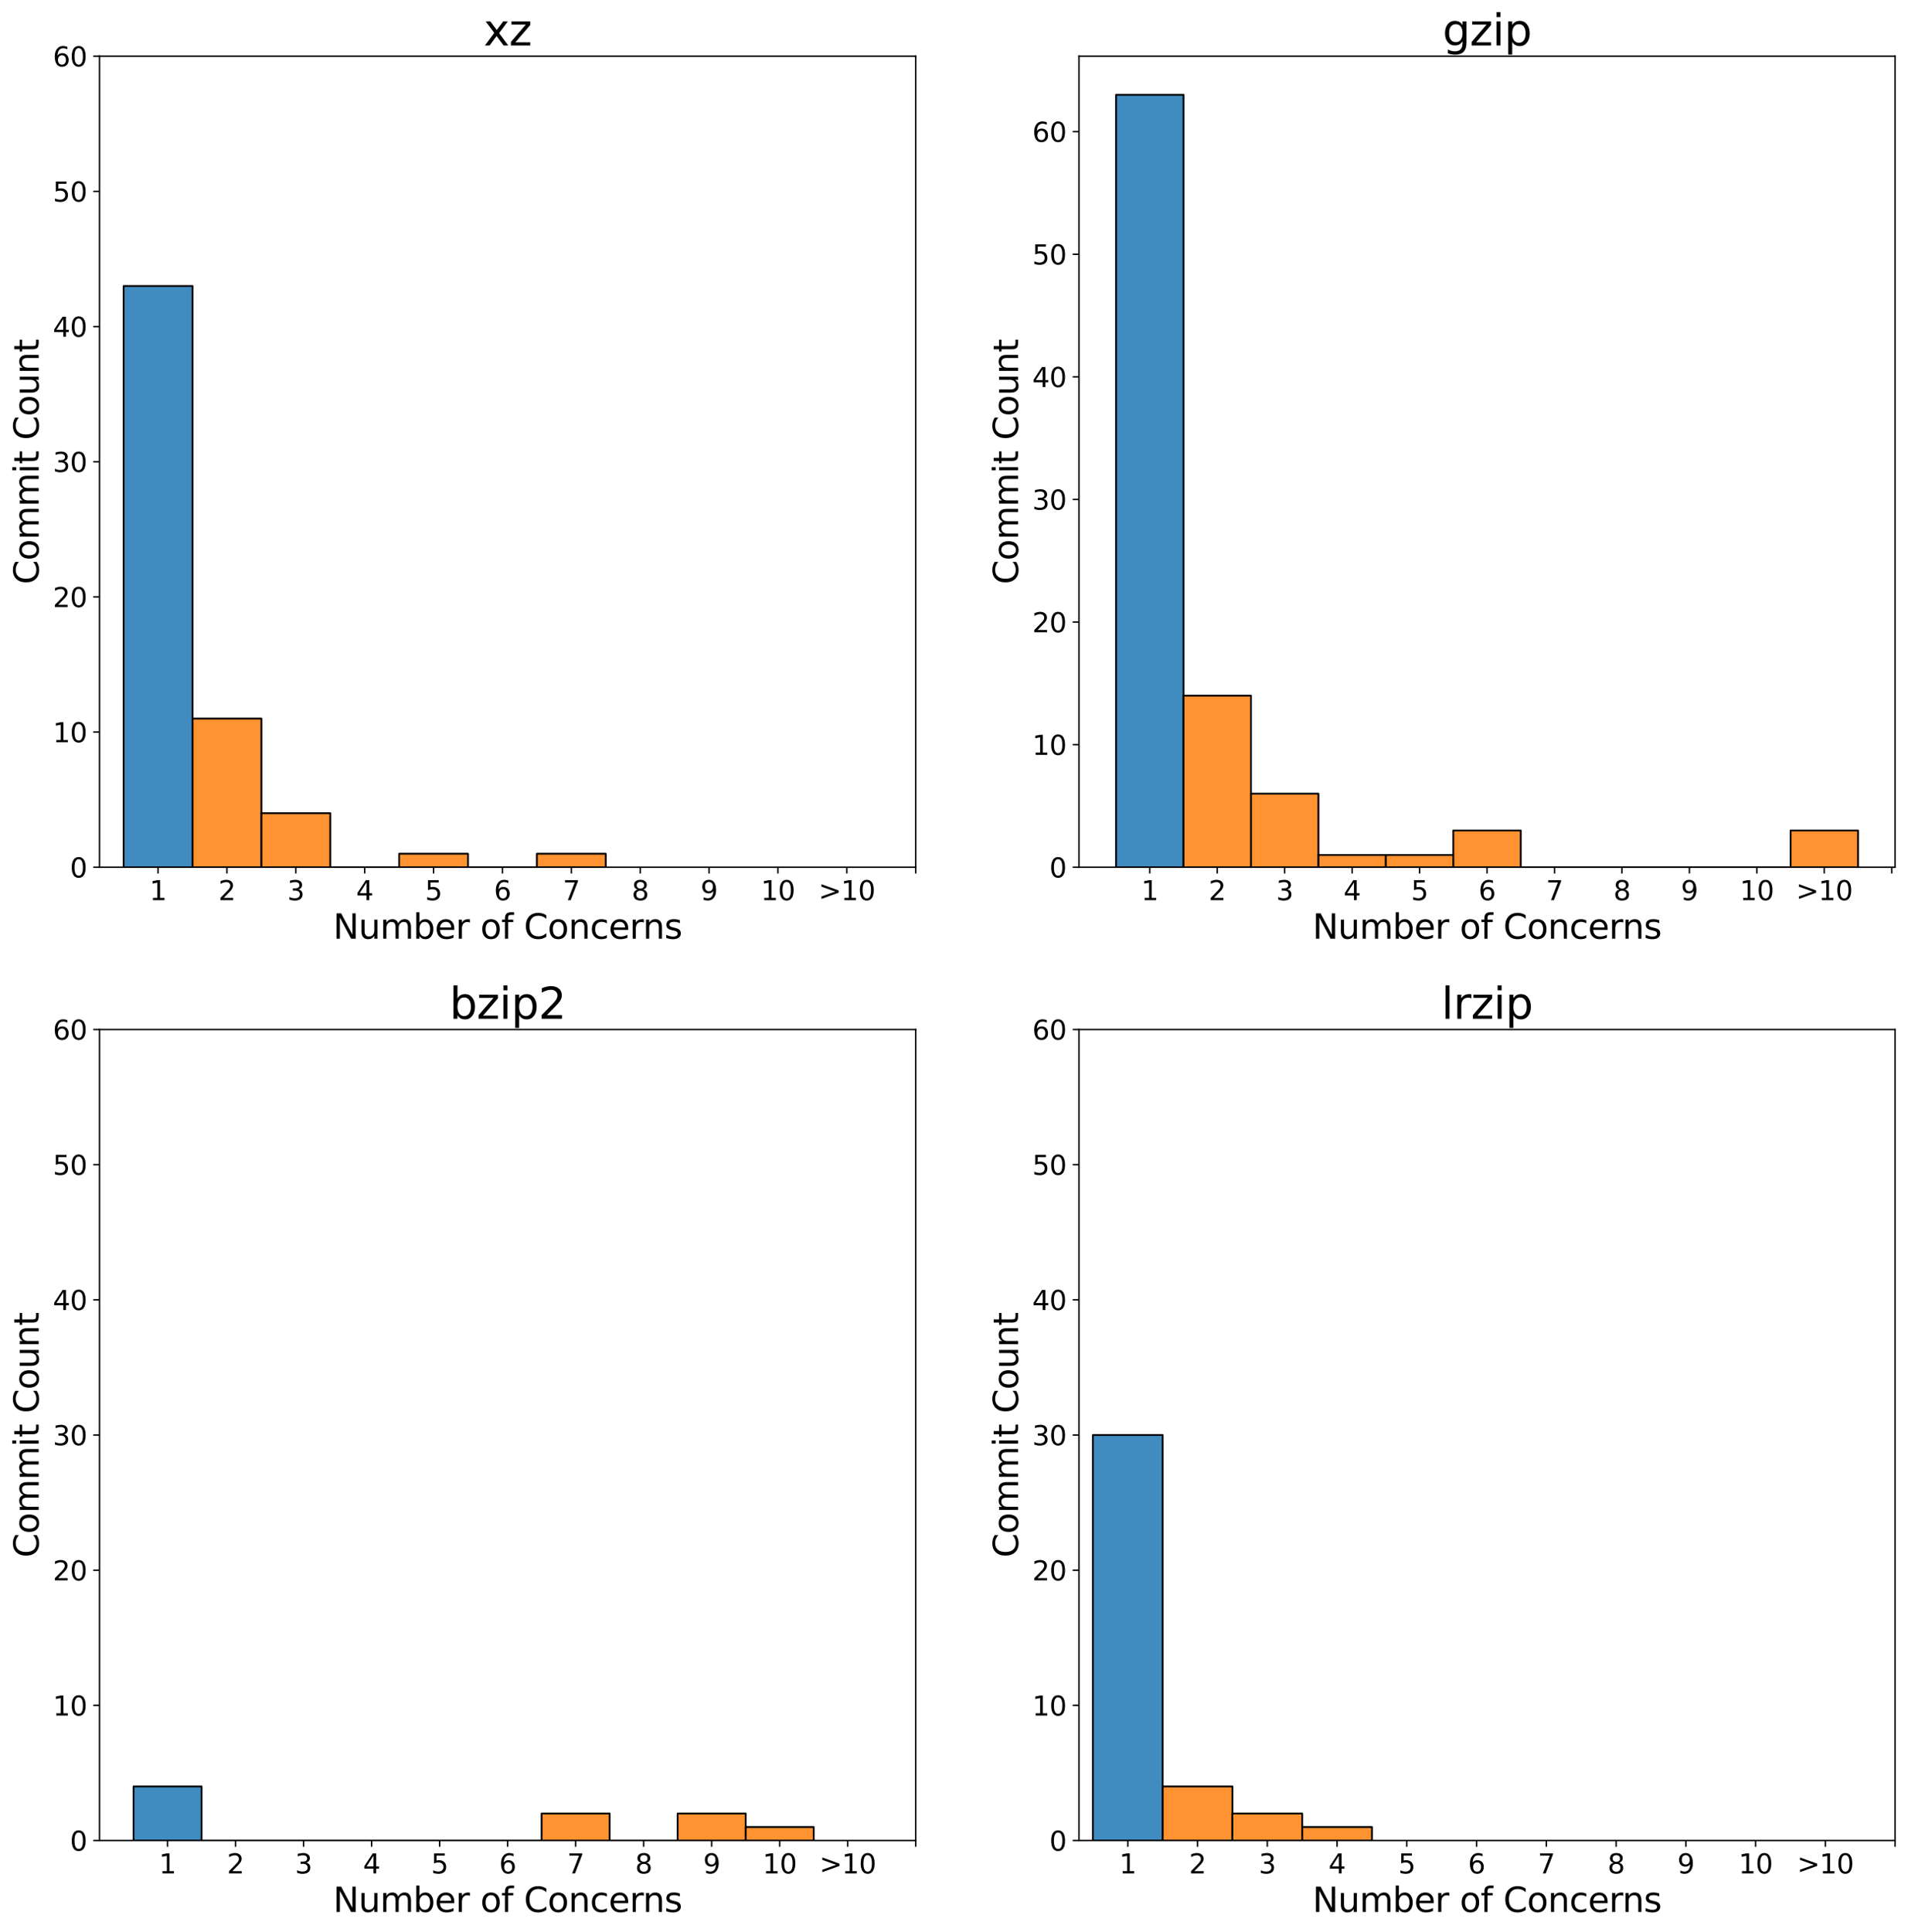 <?xml version="1.0" encoding="utf-8" standalone="no"?>
<!DOCTYPE svg PUBLIC "-//W3C//DTD SVG 1.1//EN"
  "http://www.w3.org/Graphics/SVG/1.1/DTD/svg11.dtd">
<svg xmlns:xlink="http://www.w3.org/1999/xlink" width="1067.276pt" height="1080.462pt" viewBox="0 0 1067.276 1080.462" xmlns="http://www.w3.org/2000/svg" version="1.1">
 <defs>
  <style type="text/css">*{stroke-linejoin: round; stroke-linecap: butt}</style>
 </defs>
 <g id="figure_1">
  <g id="patch_1">
   <path d="M 0 1080.462 
L 1067.276 1080.462 
L 1067.276 0 
L 0 0 
z
" style="fill: #ffffff"/>
  </g>
  <g id="axes_1">
   <g id="patch_2">
    <path d="M 55.676 485.036 
L 512.221 485.036 
L 512.221 31.436 
L 55.676 31.436 
z
" style="fill: #ffffff"/>
   </g>
   <g id="patch_3">
    <path d="M 69.16 485.036 
L 107.687 485.036 
L 107.687 159.956 
L 69.16 159.956 
z
" clip-path="url(#pa10e625237)" style="fill: #1f77b4; fill-opacity: 0.85; stroke: #000000; stroke-linejoin: miter"/>
   </g>
   <g id="patch_4">
    <path d="M 107.687 485.036 
L 146.214 485.036 
L 146.214 485.036 
L 107.687 485.036 
z
" clip-path="url(#pa10e625237)" style="fill: #1f77b4; fill-opacity: 0.85; stroke: #000000; stroke-linejoin: miter"/>
   </g>
   <g id="patch_5">
    <path d="M 146.214 485.036 
L 184.742 485.036 
L 184.742 485.036 
L 146.214 485.036 
z
" clip-path="url(#pa10e625237)" style="fill: #1f77b4; fill-opacity: 0.85; stroke: #000000; stroke-linejoin: miter"/>
   </g>
   <g id="patch_6">
    <path d="M 184.742 485.036 
L 223.269 485.036 
L 223.269 485.036 
L 184.742 485.036 
z
" clip-path="url(#pa10e625237)" style="fill: #1f77b4; fill-opacity: 0.85; stroke: #000000; stroke-linejoin: miter"/>
   </g>
   <g id="patch_7">
    <path d="M 223.269 485.036 
L 261.796 485.036 
L 261.796 485.036 
L 223.269 485.036 
z
" clip-path="url(#pa10e625237)" style="fill: #1f77b4; fill-opacity: 0.85; stroke: #000000; stroke-linejoin: miter"/>
   </g>
   <g id="patch_8">
    <path d="M 261.796 485.036 
L 300.323 485.036 
L 300.323 485.036 
L 261.796 485.036 
z
" clip-path="url(#pa10e625237)" style="fill: #1f77b4; fill-opacity: 0.85; stroke: #000000; stroke-linejoin: miter"/>
   </g>
   <g id="patch_9">
    <path d="M 300.323 485.036 
L 338.85 485.036 
L 338.85 485.036 
L 300.323 485.036 
z
" clip-path="url(#pa10e625237)" style="fill: #1f77b4; fill-opacity: 0.85; stroke: #000000; stroke-linejoin: miter"/>
   </g>
   <g id="patch_10">
    <path d="M 69.16 485.036 
L 107.687 485.036 
L 107.687 485.036 
L 69.16 485.036 
z
" clip-path="url(#pa10e625237)" style="fill: #ff7f0e; fill-opacity: 0.85; stroke: #000000; stroke-linejoin: miter"/>
   </g>
   <g id="patch_11">
    <path d="M 107.687 485.036 
L 146.214 485.036 
L 146.214 401.876 
L 107.687 401.876 
z
" clip-path="url(#pa10e625237)" style="fill: #ff7f0e; fill-opacity: 0.85; stroke: #000000; stroke-linejoin: miter"/>
   </g>
   <g id="patch_12">
    <path d="M 146.214 485.036 
L 184.742 485.036 
L 184.742 454.796 
L 146.214 454.796 
z
" clip-path="url(#pa10e625237)" style="fill: #ff7f0e; fill-opacity: 0.85; stroke: #000000; stroke-linejoin: miter"/>
   </g>
   <g id="patch_13">
    <path d="M 184.742 485.036 
L 223.269 485.036 
L 223.269 485.036 
L 184.742 485.036 
z
" clip-path="url(#pa10e625237)" style="fill: #ff7f0e; fill-opacity: 0.85; stroke: #000000; stroke-linejoin: miter"/>
   </g>
   <g id="patch_14">
    <path d="M 223.269 485.036 
L 261.796 485.036 
L 261.796 477.476 
L 223.269 477.476 
z
" clip-path="url(#pa10e625237)" style="fill: #ff7f0e; fill-opacity: 0.85; stroke: #000000; stroke-linejoin: miter"/>
   </g>
   <g id="patch_15">
    <path d="M 261.796 485.036 
L 300.323 485.036 
L 300.323 485.036 
L 261.796 485.036 
z
" clip-path="url(#pa10e625237)" style="fill: #ff7f0e; fill-opacity: 0.85; stroke: #000000; stroke-linejoin: miter"/>
   </g>
   <g id="patch_16">
    <path d="M 300.323 485.036 
L 338.85 485.036 
L 338.85 477.476 
L 300.323 477.476 
z
" clip-path="url(#pa10e625237)" style="fill: #ff7f0e; fill-opacity: 0.85; stroke: #000000; stroke-linejoin: miter"/>
   </g>
   <g id="matplotlib.axis_1">
    <g id="xtick_1">
     <g id="line2d_1">
      <defs>
       <path id="m0d0b7e47aa" d="M 0 0 
L 0 3.5 
" style="stroke: #000000; stroke-width: 0.8"/>
      </defs>
      <g>
       <use xlink:href="#m0d0b7e47aa" x="88.424" y="485.036" style="stroke: #000000; stroke-width: 0.8"/>
      </g>
     </g>
     <g id="text_1">
      <!-- 1 -->
      <g transform="translate(83.652 503.434) scale(0.15 -0.15)">
       <defs>
        <path id="DejaVuSans-31" d="M 794 531 
L 1825 531 
L 1825 4091 
L 703 3866 
L 703 4441 
L 1819 4666 
L 2450 4666 
L 2450 531 
L 3481 531 
L 3481 0 
L 794 0 
L 794 531 
z
" transform="scale(0.016)"/>
       </defs>
       <use xlink:href="#DejaVuSans-31"/>
      </g>
     </g>
    </g>
    <g id="xtick_2">
     <g id="line2d_2">
      <g>
       <use xlink:href="#m0d0b7e47aa" x="126.951" y="485.036" style="stroke: #000000; stroke-width: 0.8"/>
      </g>
     </g>
     <g id="text_2">
      <!-- 2 -->
      <g transform="translate(122.179 503.434) scale(0.15 -0.15)">
       <defs>
        <path id="DejaVuSans-32" d="M 1228 531 
L 3431 531 
L 3431 0 
L 469 0 
L 469 531 
Q 828 903 1448 1529 
Q 2069 2156 2228 2338 
Q 2531 2678 2651 2914 
Q 2772 3150 2772 3378 
Q 2772 3750 2511 3984 
Q 2250 4219 1831 4219 
Q 1534 4219 1204 4116 
Q 875 4013 500 3803 
L 500 4441 
Q 881 4594 1212 4672 
Q 1544 4750 1819 4750 
Q 2544 4750 2975 4387 
Q 3406 4025 3406 3419 
Q 3406 3131 3298 2873 
Q 3191 2616 2906 2266 
Q 2828 2175 2409 1742 
Q 1991 1309 1228 531 
z
" transform="scale(0.016)"/>
       </defs>
       <use xlink:href="#DejaVuSans-32"/>
      </g>
     </g>
    </g>
    <g id="xtick_3">
     <g id="line2d_3">
      <g>
       <use xlink:href="#m0d0b7e47aa" x="165.478" y="485.036" style="stroke: #000000; stroke-width: 0.8"/>
      </g>
     </g>
     <g id="text_3">
      <!-- 3 -->
      <g transform="translate(160.706 503.434) scale(0.15 -0.15)">
       <defs>
        <path id="DejaVuSans-33" d="M 2597 2516 
Q 3050 2419 3304 2112 
Q 3559 1806 3559 1356 
Q 3559 666 3084 287 
Q 2609 -91 1734 -91 
Q 1441 -91 1130 -33 
Q 819 25 488 141 
L 488 750 
Q 750 597 1062 519 
Q 1375 441 1716 441 
Q 2309 441 2620 675 
Q 2931 909 2931 1356 
Q 2931 1769 2642 2001 
Q 2353 2234 1838 2234 
L 1294 2234 
L 1294 2753 
L 1863 2753 
Q 2328 2753 2575 2939 
Q 2822 3125 2822 3475 
Q 2822 3834 2567 4026 
Q 2313 4219 1838 4219 
Q 1578 4219 1281 4162 
Q 984 4106 628 3988 
L 628 4550 
Q 988 4650 1302 4700 
Q 1616 4750 1894 4750 
Q 2613 4750 3031 4423 
Q 3450 4097 3450 3541 
Q 3450 3153 3228 2886 
Q 3006 2619 2597 2516 
z
" transform="scale(0.016)"/>
       </defs>
       <use xlink:href="#DejaVuSans-33"/>
      </g>
     </g>
    </g>
    <g id="xtick_4">
     <g id="line2d_4">
      <g>
       <use xlink:href="#m0d0b7e47aa" x="204.005" y="485.036" style="stroke: #000000; stroke-width: 0.8"/>
      </g>
     </g>
     <g id="text_4">
      <!-- 4 -->
      <g transform="translate(199.233 503.434) scale(0.15 -0.15)">
       <defs>
        <path id="DejaVuSans-34" d="M 2419 4116 
L 825 1625 
L 2419 1625 
L 2419 4116 
z
M 2253 4666 
L 3047 4666 
L 3047 1625 
L 3713 1625 
L 3713 1100 
L 3047 1100 
L 3047 0 
L 2419 0 
L 2419 1100 
L 313 1100 
L 313 1709 
L 2253 4666 
z
" transform="scale(0.016)"/>
       </defs>
       <use xlink:href="#DejaVuSans-34"/>
      </g>
     </g>
    </g>
    <g id="xtick_5">
     <g id="line2d_5">
      <g>
       <use xlink:href="#m0d0b7e47aa" x="242.532" y="485.036" style="stroke: #000000; stroke-width: 0.8"/>
      </g>
     </g>
     <g id="text_5">
      <!-- 5 -->
      <g transform="translate(237.76 503.434) scale(0.15 -0.15)">
       <defs>
        <path id="DejaVuSans-35" d="M 691 4666 
L 3169 4666 
L 3169 4134 
L 1269 4134 
L 1269 2991 
Q 1406 3038 1543 3061 
Q 1681 3084 1819 3084 
Q 2600 3084 3056 2656 
Q 3513 2228 3513 1497 
Q 3513 744 3044 326 
Q 2575 -91 1722 -91 
Q 1428 -91 1123 -41 
Q 819 9 494 109 
L 494 744 
Q 775 591 1075 516 
Q 1375 441 1709 441 
Q 2250 441 2565 725 
Q 2881 1009 2881 1497 
Q 2881 1984 2565 2268 
Q 2250 2553 1709 2553 
Q 1456 2553 1204 2497 
Q 953 2441 691 2322 
L 691 4666 
z
" transform="scale(0.016)"/>
       </defs>
       <use xlink:href="#DejaVuSans-35"/>
      </g>
     </g>
    </g>
    <g id="xtick_6">
     <g id="line2d_6">
      <g>
       <use xlink:href="#m0d0b7e47aa" x="281.059" y="485.036" style="stroke: #000000; stroke-width: 0.8"/>
      </g>
     </g>
     <g id="text_6">
      <!-- 6 -->
      <g transform="translate(276.287 503.434) scale(0.15 -0.15)">
       <defs>
        <path id="DejaVuSans-36" d="M 2113 2584 
Q 1688 2584 1439 2293 
Q 1191 2003 1191 1497 
Q 1191 994 1439 701 
Q 1688 409 2113 409 
Q 2538 409 2786 701 
Q 3034 994 3034 1497 
Q 3034 2003 2786 2293 
Q 2538 2584 2113 2584 
z
M 3366 4563 
L 3366 3988 
Q 3128 4100 2886 4159 
Q 2644 4219 2406 4219 
Q 1781 4219 1451 3797 
Q 1122 3375 1075 2522 
Q 1259 2794 1537 2939 
Q 1816 3084 2150 3084 
Q 2853 3084 3261 2657 
Q 3669 2231 3669 1497 
Q 3669 778 3244 343 
Q 2819 -91 2113 -91 
Q 1303 -91 875 529 
Q 447 1150 447 2328 
Q 447 3434 972 4092 
Q 1497 4750 2381 4750 
Q 2619 4750 2861 4703 
Q 3103 4656 3366 4563 
z
" transform="scale(0.016)"/>
       </defs>
       <use xlink:href="#DejaVuSans-36"/>
      </g>
     </g>
    </g>
    <g id="xtick_7">
     <g id="line2d_7">
      <g>
       <use xlink:href="#m0d0b7e47aa" x="319.586" y="485.036" style="stroke: #000000; stroke-width: 0.8"/>
      </g>
     </g>
     <g id="text_7">
      <!-- 7 -->
      <g transform="translate(314.814 503.434) scale(0.15 -0.15)">
       <defs>
        <path id="DejaVuSans-37" d="M 525 4666 
L 3525 4666 
L 3525 4397 
L 1831 0 
L 1172 0 
L 2766 4134 
L 525 4134 
L 525 4666 
z
" transform="scale(0.016)"/>
       </defs>
       <use xlink:href="#DejaVuSans-37"/>
      </g>
     </g>
    </g>
    <g id="xtick_8">
     <g id="line2d_8">
      <g>
       <use xlink:href="#m0d0b7e47aa" x="358.113" y="485.036" style="stroke: #000000; stroke-width: 0.8"/>
      </g>
     </g>
     <g id="text_8">
      <!-- 8 -->
      <g transform="translate(353.341 503.434) scale(0.15 -0.15)">
       <defs>
        <path id="DejaVuSans-38" d="M 2034 2216 
Q 1584 2216 1326 1975 
Q 1069 1734 1069 1313 
Q 1069 891 1326 650 
Q 1584 409 2034 409 
Q 2484 409 2743 651 
Q 3003 894 3003 1313 
Q 3003 1734 2745 1975 
Q 2488 2216 2034 2216 
z
M 1403 2484 
Q 997 2584 770 2862 
Q 544 3141 544 3541 
Q 544 4100 942 4425 
Q 1341 4750 2034 4750 
Q 2731 4750 3128 4425 
Q 3525 4100 3525 3541 
Q 3525 3141 3298 2862 
Q 3072 2584 2669 2484 
Q 3125 2378 3379 2068 
Q 3634 1759 3634 1313 
Q 3634 634 3220 271 
Q 2806 -91 2034 -91 
Q 1263 -91 848 271 
Q 434 634 434 1313 
Q 434 1759 690 2068 
Q 947 2378 1403 2484 
z
M 1172 3481 
Q 1172 3119 1398 2916 
Q 1625 2713 2034 2713 
Q 2441 2713 2670 2916 
Q 2900 3119 2900 3481 
Q 2900 3844 2670 4047 
Q 2441 4250 2034 4250 
Q 1625 4250 1398 4047 
Q 1172 3844 1172 3481 
z
" transform="scale(0.016)"/>
       </defs>
       <use xlink:href="#DejaVuSans-38"/>
      </g>
     </g>
    </g>
    <g id="xtick_9">
     <g id="line2d_9">
      <g>
       <use xlink:href="#m0d0b7e47aa" x="396.64" y="485.036" style="stroke: #000000; stroke-width: 0.8"/>
      </g>
     </g>
     <g id="text_9">
      <!-- 9 -->
      <g transform="translate(391.868 503.434) scale(0.15 -0.15)">
       <defs>
        <path id="DejaVuSans-39" d="M 703 97 
L 703 672 
Q 941 559 1184 500 
Q 1428 441 1663 441 
Q 2288 441 2617 861 
Q 2947 1281 2994 2138 
Q 2813 1869 2534 1725 
Q 2256 1581 1919 1581 
Q 1219 1581 811 2004 
Q 403 2428 403 3163 
Q 403 3881 828 4315 
Q 1253 4750 1959 4750 
Q 2769 4750 3195 4129 
Q 3622 3509 3622 2328 
Q 3622 1225 3098 567 
Q 2575 -91 1691 -91 
Q 1453 -91 1209 -44 
Q 966 3 703 97 
z
M 1959 2075 
Q 2384 2075 2632 2365 
Q 2881 2656 2881 3163 
Q 2881 3666 2632 3958 
Q 2384 4250 1959 4250 
Q 1534 4250 1286 3958 
Q 1038 3666 1038 3163 
Q 1038 2656 1286 2365 
Q 1534 2075 1959 2075 
z
" transform="scale(0.016)"/>
       </defs>
       <use xlink:href="#DejaVuSans-39"/>
      </g>
     </g>
    </g>
    <g id="xtick_10">
     <g id="line2d_10">
      <g>
       <use xlink:href="#m0d0b7e47aa" x="435.167" y="485.036" style="stroke: #000000; stroke-width: 0.8"/>
      </g>
     </g>
     <g id="text_10">
      <!-- 10 -->
      <g transform="translate(425.624 503.434) scale(0.15 -0.15)">
       <defs>
        <path id="DejaVuSans-30" d="M 2034 4250 
Q 1547 4250 1301 3770 
Q 1056 3291 1056 2328 
Q 1056 1369 1301 889 
Q 1547 409 2034 409 
Q 2525 409 2770 889 
Q 3016 1369 3016 2328 
Q 3016 3291 2770 3770 
Q 2525 4250 2034 4250 
z
M 2034 4750 
Q 2819 4750 3233 4129 
Q 3647 3509 3647 2328 
Q 3647 1150 3233 529 
Q 2819 -91 2034 -91 
Q 1250 -91 836 529 
Q 422 1150 422 2328 
Q 422 3509 836 4129 
Q 1250 4750 2034 4750 
z
" transform="scale(0.016)"/>
       </defs>
       <use xlink:href="#DejaVuSans-31"/>
       <use xlink:href="#DejaVuSans-30" x="63.623"/>
      </g>
     </g>
    </g>
    <g id="xtick_11">
     <g id="line2d_11">
      <g>
       <use xlink:href="#m0d0b7e47aa" x="473.694" y="485.036" style="stroke: #000000; stroke-width: 0.8"/>
      </g>
     </g>
     <g id="text_11">
      <!-- &gt;10 -->
      <g transform="translate(457.866 503.434) scale(0.15 -0.15)">
       <defs>
        <path id="DejaVuSans-3e" d="M 678 3150 
L 678 3719 
L 4684 2266 
L 4684 1747 
L 678 294 
L 678 863 
L 3897 2003 
L 678 3150 
z
" transform="scale(0.016)"/>
       </defs>
       <use xlink:href="#DejaVuSans-3e"/>
       <use xlink:href="#DejaVuSans-31" x="83.789"/>
       <use xlink:href="#DejaVuSans-30" x="147.412"/>
      </g>
     </g>
    </g>
    <g id="xtick_12">
     <g id="line2d_12">
      <g>
       <use xlink:href="#m0d0b7e47aa" x="512.221" y="485.036" style="stroke: #000000; stroke-width: 0.8"/>
      </g>
     </g>
    </g>
    <g id="text_12">
     <!-- Number of Concerns -->
     <g transform="translate(186.345 524.99) scale(0.19 -0.19)">
      <defs>
       <path id="DejaVuSans-4e" d="M 628 4666 
L 1478 4666 
L 3547 763 
L 3547 4666 
L 4159 4666 
L 4159 0 
L 3309 0 
L 1241 3903 
L 1241 0 
L 628 0 
L 628 4666 
z
" transform="scale(0.016)"/>
       <path id="DejaVuSans-75" d="M 544 1381 
L 544 3500 
L 1119 3500 
L 1119 1403 
Q 1119 906 1312 657 
Q 1506 409 1894 409 
Q 2359 409 2629 706 
Q 2900 1003 2900 1516 
L 2900 3500 
L 3475 3500 
L 3475 0 
L 2900 0 
L 2900 538 
Q 2691 219 2414 64 
Q 2138 -91 1772 -91 
Q 1169 -91 856 284 
Q 544 659 544 1381 
z
M 1991 3584 
L 1991 3584 
z
" transform="scale(0.016)"/>
       <path id="DejaVuSans-6d" d="M 3328 2828 
Q 3544 3216 3844 3400 
Q 4144 3584 4550 3584 
Q 5097 3584 5394 3201 
Q 5691 2819 5691 2113 
L 5691 0 
L 5113 0 
L 5113 2094 
Q 5113 2597 4934 2840 
Q 4756 3084 4391 3084 
Q 3944 3084 3684 2787 
Q 3425 2491 3425 1978 
L 3425 0 
L 2847 0 
L 2847 2094 
Q 2847 2600 2669 2842 
Q 2491 3084 2119 3084 
Q 1678 3084 1418 2786 
Q 1159 2488 1159 1978 
L 1159 0 
L 581 0 
L 581 3500 
L 1159 3500 
L 1159 2956 
Q 1356 3278 1631 3431 
Q 1906 3584 2284 3584 
Q 2666 3584 2933 3390 
Q 3200 3197 3328 2828 
z
" transform="scale(0.016)"/>
       <path id="DejaVuSans-62" d="M 3116 1747 
Q 3116 2381 2855 2742 
Q 2594 3103 2138 3103 
Q 1681 3103 1420 2742 
Q 1159 2381 1159 1747 
Q 1159 1113 1420 752 
Q 1681 391 2138 391 
Q 2594 391 2855 752 
Q 3116 1113 3116 1747 
z
M 1159 2969 
Q 1341 3281 1617 3432 
Q 1894 3584 2278 3584 
Q 2916 3584 3314 3078 
Q 3713 2572 3713 1747 
Q 3713 922 3314 415 
Q 2916 -91 2278 -91 
Q 1894 -91 1617 61 
Q 1341 213 1159 525 
L 1159 0 
L 581 0 
L 581 4863 
L 1159 4863 
L 1159 2969 
z
" transform="scale(0.016)"/>
       <path id="DejaVuSans-65" d="M 3597 1894 
L 3597 1613 
L 953 1613 
Q 991 1019 1311 708 
Q 1631 397 2203 397 
Q 2534 397 2845 478 
Q 3156 559 3463 722 
L 3463 178 
Q 3153 47 2828 -22 
Q 2503 -91 2169 -91 
Q 1331 -91 842 396 
Q 353 884 353 1716 
Q 353 2575 817 3079 
Q 1281 3584 2069 3584 
Q 2775 3584 3186 3129 
Q 3597 2675 3597 1894 
z
M 3022 2063 
Q 3016 2534 2758 2815 
Q 2500 3097 2075 3097 
Q 1594 3097 1305 2825 
Q 1016 2553 972 2059 
L 3022 2063 
z
" transform="scale(0.016)"/>
       <path id="DejaVuSans-72" d="M 2631 2963 
Q 2534 3019 2420 3045 
Q 2306 3072 2169 3072 
Q 1681 3072 1420 2755 
Q 1159 2438 1159 1844 
L 1159 0 
L 581 0 
L 581 3500 
L 1159 3500 
L 1159 2956 
Q 1341 3275 1631 3429 
Q 1922 3584 2338 3584 
Q 2397 3584 2469 3576 
Q 2541 3569 2628 3553 
L 2631 2963 
z
" transform="scale(0.016)"/>
       <path id="DejaVuSans-20" transform="scale(0.016)"/>
       <path id="DejaVuSans-6f" d="M 1959 3097 
Q 1497 3097 1228 2736 
Q 959 2375 959 1747 
Q 959 1119 1226 758 
Q 1494 397 1959 397 
Q 2419 397 2687 759 
Q 2956 1122 2956 1747 
Q 2956 2369 2687 2733 
Q 2419 3097 1959 3097 
z
M 1959 3584 
Q 2709 3584 3137 3096 
Q 3566 2609 3566 1747 
Q 3566 888 3137 398 
Q 2709 -91 1959 -91 
Q 1206 -91 779 398 
Q 353 888 353 1747 
Q 353 2609 779 3096 
Q 1206 3584 1959 3584 
z
" transform="scale(0.016)"/>
       <path id="DejaVuSans-66" d="M 2375 4863 
L 2375 4384 
L 1825 4384 
Q 1516 4384 1395 4259 
Q 1275 4134 1275 3809 
L 1275 3500 
L 2222 3500 
L 2222 3053 
L 1275 3053 
L 1275 0 
L 697 0 
L 697 3053 
L 147 3053 
L 147 3500 
L 697 3500 
L 697 3744 
Q 697 4328 969 4595 
Q 1241 4863 1831 4863 
L 2375 4863 
z
" transform="scale(0.016)"/>
       <path id="DejaVuSans-43" d="M 4122 4306 
L 4122 3641 
Q 3803 3938 3442 4084 
Q 3081 4231 2675 4231 
Q 1875 4231 1450 3742 
Q 1025 3253 1025 2328 
Q 1025 1406 1450 917 
Q 1875 428 2675 428 
Q 3081 428 3442 575 
Q 3803 722 4122 1019 
L 4122 359 
Q 3791 134 3420 21 
Q 3050 -91 2638 -91 
Q 1578 -91 968 557 
Q 359 1206 359 2328 
Q 359 3453 968 4101 
Q 1578 4750 2638 4750 
Q 3056 4750 3426 4639 
Q 3797 4528 4122 4306 
z
" transform="scale(0.016)"/>
       <path id="DejaVuSans-6e" d="M 3513 2113 
L 3513 0 
L 2938 0 
L 2938 2094 
Q 2938 2591 2744 2837 
Q 2550 3084 2163 3084 
Q 1697 3084 1428 2787 
Q 1159 2491 1159 1978 
L 1159 0 
L 581 0 
L 581 3500 
L 1159 3500 
L 1159 2956 
Q 1366 3272 1645 3428 
Q 1925 3584 2291 3584 
Q 2894 3584 3203 3211 
Q 3513 2838 3513 2113 
z
" transform="scale(0.016)"/>
       <path id="DejaVuSans-63" d="M 3122 3366 
L 3122 2828 
Q 2878 2963 2633 3030 
Q 2388 3097 2138 3097 
Q 1578 3097 1268 2742 
Q 959 2388 959 1747 
Q 959 1106 1268 751 
Q 1578 397 2138 397 
Q 2388 397 2633 464 
Q 2878 531 3122 666 
L 3122 134 
Q 2881 22 2623 -34 
Q 2366 -91 2075 -91 
Q 1284 -91 818 406 
Q 353 903 353 1747 
Q 353 2603 823 3093 
Q 1294 3584 2113 3584 
Q 2378 3584 2631 3529 
Q 2884 3475 3122 3366 
z
" transform="scale(0.016)"/>
       <path id="DejaVuSans-73" d="M 2834 3397 
L 2834 2853 
Q 2591 2978 2328 3040 
Q 2066 3103 1784 3103 
Q 1356 3103 1142 2972 
Q 928 2841 928 2578 
Q 928 2378 1081 2264 
Q 1234 2150 1697 2047 
L 1894 2003 
Q 2506 1872 2764 1633 
Q 3022 1394 3022 966 
Q 3022 478 2636 193 
Q 2250 -91 1575 -91 
Q 1294 -91 989 -36 
Q 684 19 347 128 
L 347 722 
Q 666 556 975 473 
Q 1284 391 1588 391 
Q 1994 391 2212 530 
Q 2431 669 2431 922 
Q 2431 1156 2273 1281 
Q 2116 1406 1581 1522 
L 1381 1569 
Q 847 1681 609 1914 
Q 372 2147 372 2553 
Q 372 3047 722 3315 
Q 1072 3584 1716 3584 
Q 2034 3584 2315 3537 
Q 2597 3491 2834 3397 
z
" transform="scale(0.016)"/>
      </defs>
      <use xlink:href="#DejaVuSans-4e"/>
      <use xlink:href="#DejaVuSans-75" x="74.805"/>
      <use xlink:href="#DejaVuSans-6d" x="138.184"/>
      <use xlink:href="#DejaVuSans-62" x="235.596"/>
      <use xlink:href="#DejaVuSans-65" x="299.072"/>
      <use xlink:href="#DejaVuSans-72" x="360.596"/>
      <use xlink:href="#DejaVuSans-20" x="401.709"/>
      <use xlink:href="#DejaVuSans-6f" x="433.496"/>
      <use xlink:href="#DejaVuSans-66" x="494.678"/>
      <use xlink:href="#DejaVuSans-20" x="529.883"/>
      <use xlink:href="#DejaVuSans-43" x="561.67"/>
      <use xlink:href="#DejaVuSans-6f" x="631.494"/>
      <use xlink:href="#DejaVuSans-6e" x="692.676"/>
      <use xlink:href="#DejaVuSans-63" x="756.055"/>
      <use xlink:href="#DejaVuSans-65" x="811.035"/>
      <use xlink:href="#DejaVuSans-72" x="872.559"/>
      <use xlink:href="#DejaVuSans-6e" x="911.922"/>
      <use xlink:href="#DejaVuSans-73" x="975.301"/>
     </g>
    </g>
   </g>
   <g id="matplotlib.axis_2">
    <g id="ytick_1">
     <g id="line2d_13">
      <defs>
       <path id="mbde0415801" d="M 0 0 
L -3.5 0 
" style="stroke: #000000; stroke-width: 0.8"/>
      </defs>
      <g>
       <use xlink:href="#mbde0415801" x="55.676" y="485.036" style="stroke: #000000; stroke-width: 0.8"/>
      </g>
     </g>
     <g id="text_13">
      <!-- 0 -->
      <g transform="translate(39.132 490.735) scale(0.15 -0.15)">
       <use xlink:href="#DejaVuSans-30"/>
      </g>
     </g>
    </g>
    <g id="ytick_2">
     <g id="line2d_14">
      <g>
       <use xlink:href="#mbde0415801" x="55.676" y="409.436" style="stroke: #000000; stroke-width: 0.8"/>
      </g>
     </g>
     <g id="text_14">
      <!-- 10 -->
      <g transform="translate(29.588 415.135) scale(0.15 -0.15)">
       <use xlink:href="#DejaVuSans-31"/>
       <use xlink:href="#DejaVuSans-30" x="63.623"/>
      </g>
     </g>
    </g>
    <g id="ytick_3">
     <g id="line2d_15">
      <g>
       <use xlink:href="#mbde0415801" x="55.676" y="333.836" style="stroke: #000000; stroke-width: 0.8"/>
      </g>
     </g>
     <g id="text_15">
      <!-- 20 -->
      <g transform="translate(29.588 339.535) scale(0.15 -0.15)">
       <use xlink:href="#DejaVuSans-32"/>
       <use xlink:href="#DejaVuSans-30" x="63.623"/>
      </g>
     </g>
    </g>
    <g id="ytick_4">
     <g id="line2d_16">
      <g>
       <use xlink:href="#mbde0415801" x="55.676" y="258.236" style="stroke: #000000; stroke-width: 0.8"/>
      </g>
     </g>
     <g id="text_16">
      <!-- 30 -->
      <g transform="translate(29.588 263.935) scale(0.15 -0.15)">
       <use xlink:href="#DejaVuSans-33"/>
       <use xlink:href="#DejaVuSans-30" x="63.623"/>
      </g>
     </g>
    </g>
    <g id="ytick_5">
     <g id="line2d_17">
      <g>
       <use xlink:href="#mbde0415801" x="55.676" y="182.636" style="stroke: #000000; stroke-width: 0.8"/>
      </g>
     </g>
     <g id="text_17">
      <!-- 40 -->
      <g transform="translate(29.588 188.335) scale(0.15 -0.15)">
       <use xlink:href="#DejaVuSans-34"/>
       <use xlink:href="#DejaVuSans-30" x="63.623"/>
      </g>
     </g>
    </g>
    <g id="ytick_6">
     <g id="line2d_18">
      <g>
       <use xlink:href="#mbde0415801" x="55.676" y="107.036" style="stroke: #000000; stroke-width: 0.8"/>
      </g>
     </g>
     <g id="text_18">
      <!-- 50 -->
      <g transform="translate(29.588 112.735) scale(0.15 -0.15)">
       <use xlink:href="#DejaVuSans-35"/>
       <use xlink:href="#DejaVuSans-30" x="63.623"/>
      </g>
     </g>
    </g>
    <g id="ytick_7">
     <g id="line2d_19">
      <g>
       <use xlink:href="#mbde0415801" x="55.676" y="31.436" style="stroke: #000000; stroke-width: 0.8"/>
      </g>
     </g>
     <g id="text_19">
      <!-- 60 -->
      <g transform="translate(29.588 37.135) scale(0.15 -0.15)">
       <use xlink:href="#DejaVuSans-36"/>
       <use xlink:href="#DejaVuSans-30" x="63.623"/>
      </g>
     </g>
    </g>
    <g id="text_20">
     <!-- Commit Count -->
     <g transform="translate(21.637 326.785) rotate(-90) scale(0.19 -0.19)">
      <defs>
       <path id="DejaVuSans-69" d="M 603 3500 
L 1178 3500 
L 1178 0 
L 603 0 
L 603 3500 
z
M 603 4863 
L 1178 4863 
L 1178 4134 
L 603 4134 
L 603 4863 
z
" transform="scale(0.016)"/>
       <path id="DejaVuSans-74" d="M 1172 4494 
L 1172 3500 
L 2356 3500 
L 2356 3053 
L 1172 3053 
L 1172 1153 
Q 1172 725 1289 603 
Q 1406 481 1766 481 
L 2356 481 
L 2356 0 
L 1766 0 
Q 1100 0 847 248 
Q 594 497 594 1153 
L 594 3053 
L 172 3053 
L 172 3500 
L 594 3500 
L 594 4494 
L 1172 4494 
z
" transform="scale(0.016)"/>
      </defs>
      <use xlink:href="#DejaVuSans-43"/>
      <use xlink:href="#DejaVuSans-6f" x="69.824"/>
      <use xlink:href="#DejaVuSans-6d" x="131.006"/>
      <use xlink:href="#DejaVuSans-6d" x="228.418"/>
      <use xlink:href="#DejaVuSans-69" x="325.83"/>
      <use xlink:href="#DejaVuSans-74" x="353.613"/>
      <use xlink:href="#DejaVuSans-20" x="392.822"/>
      <use xlink:href="#DejaVuSans-43" x="424.609"/>
      <use xlink:href="#DejaVuSans-6f" x="494.434"/>
      <use xlink:href="#DejaVuSans-75" x="555.615"/>
      <use xlink:href="#DejaVuSans-6e" x="618.994"/>
      <use xlink:href="#DejaVuSans-74" x="682.373"/>
     </g>
    </g>
   </g>
   <g id="patch_17">
    <path d="M 55.676 485.036 
L 55.676 31.436 
" style="fill: none; stroke: #000000; stroke-width: 0.8; stroke-linejoin: miter; stroke-linecap: square"/>
   </g>
   <g id="patch_18">
    <path d="M 512.221 485.036 
L 512.221 31.436 
" style="fill: none; stroke: #000000; stroke-width: 0.8; stroke-linejoin: miter; stroke-linecap: square"/>
   </g>
   <g id="patch_19">
    <path d="M 55.676 485.036 
L 512.221 485.036 
" style="fill: none; stroke: #000000; stroke-width: 0.8; stroke-linejoin: miter; stroke-linecap: square"/>
   </g>
   <g id="patch_20">
    <path d="M 55.676 31.436 
L 512.221 31.436 
" style="fill: none; stroke: #000000; stroke-width: 0.8; stroke-linejoin: miter; stroke-linecap: square"/>
   </g>
   <g id="text_21">
    <!-- xz -->
    <g transform="translate(270.548 25.436) scale(0.24 -0.24)">
     <defs>
      <path id="DejaVuSans-78" d="M 3513 3500 
L 2247 1797 
L 3578 0 
L 2900 0 
L 1881 1375 
L 863 0 
L 184 0 
L 1544 1831 
L 300 3500 
L 978 3500 
L 1906 2253 
L 2834 3500 
L 3513 3500 
z
" transform="scale(0.016)"/>
      <path id="DejaVuSans-7a" d="M 353 3500 
L 3084 3500 
L 3084 2975 
L 922 459 
L 3084 459 
L 3084 0 
L 275 0 
L 275 525 
L 2438 3041 
L 353 3041 
L 353 3500 
z
" transform="scale(0.016)"/>
     </defs>
     <use xlink:href="#DejaVuSans-78"/>
     <use xlink:href="#DejaVuSans-7a" x="59.18"/>
    </g>
   </g>
  </g>
  <g id="axes_2">
   <g id="patch_21">
    <path d="M 603.53 485.036 
L 1060.076 485.036 
L 1060.076 31.436 
L 603.53 31.436 
z
" style="fill: #ffffff"/>
   </g>
   <g id="patch_22">
    <path d="M 624.283 485.036 
L 662.014 485.036 
L 662.014 53.036 
L 624.283 53.036 
z
" clip-path="url(#p5e1282c6ea)" style="fill: #1f77b4; fill-opacity: 0.85; stroke: #000000; stroke-linejoin: miter"/>
   </g>
   <g id="patch_23">
    <path d="M 662.014 485.036 
L 699.745 485.036 
L 699.745 485.036 
L 662.014 485.036 
z
" clip-path="url(#p5e1282c6ea)" style="fill: #1f77b4; fill-opacity: 0.85; stroke: #000000; stroke-linejoin: miter"/>
   </g>
   <g id="patch_24">
    <path d="M 699.745 485.036 
L 737.476 485.036 
L 737.476 485.036 
L 699.745 485.036 
z
" clip-path="url(#p5e1282c6ea)" style="fill: #1f77b4; fill-opacity: 0.85; stroke: #000000; stroke-linejoin: miter"/>
   </g>
   <g id="patch_25">
    <path d="M 737.476 485.036 
L 775.207 485.036 
L 775.207 485.036 
L 737.476 485.036 
z
" clip-path="url(#p5e1282c6ea)" style="fill: #1f77b4; fill-opacity: 0.85; stroke: #000000; stroke-linejoin: miter"/>
   </g>
   <g id="patch_26">
    <path d="M 775.207 485.036 
L 812.938 485.036 
L 812.938 485.036 
L 775.207 485.036 
z
" clip-path="url(#p5e1282c6ea)" style="fill: #1f77b4; fill-opacity: 0.85; stroke: #000000; stroke-linejoin: miter"/>
   </g>
   <g id="patch_27">
    <path d="M 812.938 485.036 
L 850.669 485.036 
L 850.669 485.036 
L 812.938 485.036 
z
" clip-path="url(#p5e1282c6ea)" style="fill: #1f77b4; fill-opacity: 0.85; stroke: #000000; stroke-linejoin: miter"/>
   </g>
   <g id="patch_28">
    <path d="M 850.669 485.036 
L 888.4 485.036 
L 888.4 485.036 
L 850.669 485.036 
z
" clip-path="url(#p5e1282c6ea)" style="fill: #1f77b4; fill-opacity: 0.85; stroke: #000000; stroke-linejoin: miter"/>
   </g>
   <g id="patch_29">
    <path d="M 888.4 485.036 
L 926.131 485.036 
L 926.131 485.036 
L 888.4 485.036 
z
" clip-path="url(#p5e1282c6ea)" style="fill: #1f77b4; fill-opacity: 0.85; stroke: #000000; stroke-linejoin: miter"/>
   </g>
   <g id="patch_30">
    <path d="M 926.131 485.036 
L 963.862 485.036 
L 963.862 485.036 
L 926.131 485.036 
z
" clip-path="url(#p5e1282c6ea)" style="fill: #1f77b4; fill-opacity: 0.85; stroke: #000000; stroke-linejoin: miter"/>
   </g>
   <g id="patch_31">
    <path d="M 963.862 485.036 
L 1001.593 485.036 
L 1001.593 485.036 
L 963.862 485.036 
z
" clip-path="url(#p5e1282c6ea)" style="fill: #1f77b4; fill-opacity: 0.85; stroke: #000000; stroke-linejoin: miter"/>
   </g>
   <g id="patch_32">
    <path d="M 1001.593 485.036 
L 1039.324 485.036 
L 1039.324 485.036 
L 1001.593 485.036 
z
" clip-path="url(#p5e1282c6ea)" style="fill: #1f77b4; fill-opacity: 0.85; stroke: #000000; stroke-linejoin: miter"/>
   </g>
   <g id="patch_33">
    <path d="M 624.283 485.036 
L 662.014 485.036 
L 662.014 485.036 
L 624.283 485.036 
z
" clip-path="url(#p5e1282c6ea)" style="fill: #ff7f0e; fill-opacity: 0.85; stroke: #000000; stroke-linejoin: miter"/>
   </g>
   <g id="patch_34">
    <path d="M 662.014 485.036 
L 699.745 485.036 
L 699.745 389.036 
L 662.014 389.036 
z
" clip-path="url(#p5e1282c6ea)" style="fill: #ff7f0e; fill-opacity: 0.85; stroke: #000000; stroke-linejoin: miter"/>
   </g>
   <g id="patch_35">
    <path d="M 699.745 485.036 
L 737.476 485.036 
L 737.476 443.893 
L 699.745 443.893 
z
" clip-path="url(#p5e1282c6ea)" style="fill: #ff7f0e; fill-opacity: 0.85; stroke: #000000; stroke-linejoin: miter"/>
   </g>
   <g id="patch_36">
    <path d="M 737.476 485.036 
L 775.207 485.036 
L 775.207 478.179 
L 737.476 478.179 
z
" clip-path="url(#p5e1282c6ea)" style="fill: #ff7f0e; fill-opacity: 0.85; stroke: #000000; stroke-linejoin: miter"/>
   </g>
   <g id="patch_37">
    <path d="M 775.207 485.036 
L 812.938 485.036 
L 812.938 478.179 
L 775.207 478.179 
z
" clip-path="url(#p5e1282c6ea)" style="fill: #ff7f0e; fill-opacity: 0.85; stroke: #000000; stroke-linejoin: miter"/>
   </g>
   <g id="patch_38">
    <path d="M 812.938 485.036 
L 850.669 485.036 
L 850.669 464.465 
L 812.938 464.465 
z
" clip-path="url(#p5e1282c6ea)" style="fill: #ff7f0e; fill-opacity: 0.85; stroke: #000000; stroke-linejoin: miter"/>
   </g>
   <g id="patch_39">
    <path d="M 850.669 485.036 
L 888.4 485.036 
L 888.4 485.036 
L 850.669 485.036 
z
" clip-path="url(#p5e1282c6ea)" style="fill: #ff7f0e; fill-opacity: 0.85; stroke: #000000; stroke-linejoin: miter"/>
   </g>
   <g id="patch_40">
    <path d="M 888.4 485.036 
L 926.131 485.036 
L 926.131 485.036 
L 888.4 485.036 
z
" clip-path="url(#p5e1282c6ea)" style="fill: #ff7f0e; fill-opacity: 0.85; stroke: #000000; stroke-linejoin: miter"/>
   </g>
   <g id="patch_41">
    <path d="M 926.131 485.036 
L 963.862 485.036 
L 963.862 485.036 
L 926.131 485.036 
z
" clip-path="url(#p5e1282c6ea)" style="fill: #ff7f0e; fill-opacity: 0.85; stroke: #000000; stroke-linejoin: miter"/>
   </g>
   <g id="patch_42">
    <path d="M 963.862 485.036 
L 1001.593 485.036 
L 1001.593 485.036 
L 963.862 485.036 
z
" clip-path="url(#p5e1282c6ea)" style="fill: #ff7f0e; fill-opacity: 0.85; stroke: #000000; stroke-linejoin: miter"/>
   </g>
   <g id="patch_43">
    <path d="M 1001.593 485.036 
L 1039.324 485.036 
L 1039.324 464.465 
L 1001.593 464.465 
z
" clip-path="url(#p5e1282c6ea)" style="fill: #ff7f0e; fill-opacity: 0.85; stroke: #000000; stroke-linejoin: miter"/>
   </g>
   <g id="matplotlib.axis_3">
    <g id="xtick_13">
     <g id="line2d_20">
      <g>
       <use xlink:href="#m0d0b7e47aa" x="643.148" y="485.036" style="stroke: #000000; stroke-width: 0.8"/>
      </g>
     </g>
     <g id="text_22">
      <!-- 1 -->
      <g transform="translate(638.376 503.434) scale(0.15 -0.15)">
       <use xlink:href="#DejaVuSans-31"/>
      </g>
     </g>
    </g>
    <g id="xtick_14">
     <g id="line2d_21">
      <g>
       <use xlink:href="#m0d0b7e47aa" x="680.879" y="485.036" style="stroke: #000000; stroke-width: 0.8"/>
      </g>
     </g>
     <g id="text_23">
      <!-- 2 -->
      <g transform="translate(676.107 503.434) scale(0.15 -0.15)">
       <use xlink:href="#DejaVuSans-32"/>
      </g>
     </g>
    </g>
    <g id="xtick_15">
     <g id="line2d_22">
      <g>
       <use xlink:href="#m0d0b7e47aa" x="718.61" y="485.036" style="stroke: #000000; stroke-width: 0.8"/>
      </g>
     </g>
     <g id="text_24">
      <!-- 3 -->
      <g transform="translate(713.838 503.434) scale(0.15 -0.15)">
       <use xlink:href="#DejaVuSans-33"/>
      </g>
     </g>
    </g>
    <g id="xtick_16">
     <g id="line2d_23">
      <g>
       <use xlink:href="#m0d0b7e47aa" x="756.341" y="485.036" style="stroke: #000000; stroke-width: 0.8"/>
      </g>
     </g>
     <g id="text_25">
      <!-- 4 -->
      <g transform="translate(751.569 503.434) scale(0.15 -0.15)">
       <use xlink:href="#DejaVuSans-34"/>
      </g>
     </g>
    </g>
    <g id="xtick_17">
     <g id="line2d_24">
      <g>
       <use xlink:href="#m0d0b7e47aa" x="794.072" y="485.036" style="stroke: #000000; stroke-width: 0.8"/>
      </g>
     </g>
     <g id="text_26">
      <!-- 5 -->
      <g transform="translate(789.3 503.434) scale(0.15 -0.15)">
       <use xlink:href="#DejaVuSans-35"/>
      </g>
     </g>
    </g>
    <g id="xtick_18">
     <g id="line2d_25">
      <g>
       <use xlink:href="#m0d0b7e47aa" x="831.803" y="485.036" style="stroke: #000000; stroke-width: 0.8"/>
      </g>
     </g>
     <g id="text_27">
      <!-- 6 -->
      <g transform="translate(827.031 503.434) scale(0.15 -0.15)">
       <use xlink:href="#DejaVuSans-36"/>
      </g>
     </g>
    </g>
    <g id="xtick_19">
     <g id="line2d_26">
      <g>
       <use xlink:href="#m0d0b7e47aa" x="869.534" y="485.036" style="stroke: #000000; stroke-width: 0.8"/>
      </g>
     </g>
     <g id="text_28">
      <!-- 7 -->
      <g transform="translate(864.762 503.434) scale(0.15 -0.15)">
       <use xlink:href="#DejaVuSans-37"/>
      </g>
     </g>
    </g>
    <g id="xtick_20">
     <g id="line2d_27">
      <g>
       <use xlink:href="#m0d0b7e47aa" x="907.265" y="485.036" style="stroke: #000000; stroke-width: 0.8"/>
      </g>
     </g>
     <g id="text_29">
      <!-- 8 -->
      <g transform="translate(902.493 503.434) scale(0.15 -0.15)">
       <use xlink:href="#DejaVuSans-38"/>
      </g>
     </g>
    </g>
    <g id="xtick_21">
     <g id="line2d_28">
      <g>
       <use xlink:href="#m0d0b7e47aa" x="944.996" y="485.036" style="stroke: #000000; stroke-width: 0.8"/>
      </g>
     </g>
     <g id="text_30">
      <!-- 9 -->
      <g transform="translate(940.224 503.434) scale(0.15 -0.15)">
       <use xlink:href="#DejaVuSans-39"/>
      </g>
     </g>
    </g>
    <g id="xtick_22">
     <g id="line2d_29">
      <g>
       <use xlink:href="#m0d0b7e47aa" x="982.727" y="485.036" style="stroke: #000000; stroke-width: 0.8"/>
      </g>
     </g>
     <g id="text_31">
      <!-- 10 -->
      <g transform="translate(973.184 503.434) scale(0.15 -0.15)">
       <use xlink:href="#DejaVuSans-31"/>
       <use xlink:href="#DejaVuSans-30" x="63.623"/>
      </g>
     </g>
    </g>
    <g id="xtick_23">
     <g id="line2d_30">
      <g>
       <use xlink:href="#m0d0b7e47aa" x="1020.458" y="485.036" style="stroke: #000000; stroke-width: 0.8"/>
      </g>
     </g>
     <g id="text_32">
      <!-- &gt;10 -->
      <g transform="translate(1004.63 503.434) scale(0.15 -0.15)">
       <use xlink:href="#DejaVuSans-3e"/>
       <use xlink:href="#DejaVuSans-31" x="83.789"/>
       <use xlink:href="#DejaVuSans-30" x="147.412"/>
      </g>
     </g>
    </g>
    <g id="xtick_24">
     <g id="line2d_31">
      <g>
       <use xlink:href="#m0d0b7e47aa" x="1058.189" y="485.036" style="stroke: #000000; stroke-width: 0.8"/>
      </g>
     </g>
    </g>
    <g id="text_33">
     <!-- Number of Concerns -->
     <g transform="translate(734.2 524.99) scale(0.19 -0.19)">
      <use xlink:href="#DejaVuSans-4e"/>
      <use xlink:href="#DejaVuSans-75" x="74.805"/>
      <use xlink:href="#DejaVuSans-6d" x="138.184"/>
      <use xlink:href="#DejaVuSans-62" x="235.596"/>
      <use xlink:href="#DejaVuSans-65" x="299.072"/>
      <use xlink:href="#DejaVuSans-72" x="360.596"/>
      <use xlink:href="#DejaVuSans-20" x="401.709"/>
      <use xlink:href="#DejaVuSans-6f" x="433.496"/>
      <use xlink:href="#DejaVuSans-66" x="494.678"/>
      <use xlink:href="#DejaVuSans-20" x="529.883"/>
      <use xlink:href="#DejaVuSans-43" x="561.67"/>
      <use xlink:href="#DejaVuSans-6f" x="631.494"/>
      <use xlink:href="#DejaVuSans-6e" x="692.676"/>
      <use xlink:href="#DejaVuSans-63" x="756.055"/>
      <use xlink:href="#DejaVuSans-65" x="811.035"/>
      <use xlink:href="#DejaVuSans-72" x="872.559"/>
      <use xlink:href="#DejaVuSans-6e" x="911.922"/>
      <use xlink:href="#DejaVuSans-73" x="975.301"/>
     </g>
    </g>
   </g>
   <g id="matplotlib.axis_4">
    <g id="ytick_8">
     <g id="line2d_32">
      <g>
       <use xlink:href="#mbde0415801" x="603.53" y="485.036" style="stroke: #000000; stroke-width: 0.8"/>
      </g>
     </g>
     <g id="text_34">
      <!-- 0 -->
      <g transform="translate(586.987 490.735) scale(0.15 -0.15)">
       <use xlink:href="#DejaVuSans-30"/>
      </g>
     </g>
    </g>
    <g id="ytick_9">
     <g id="line2d_33">
      <g>
       <use xlink:href="#mbde0415801" x="603.53" y="416.465" style="stroke: #000000; stroke-width: 0.8"/>
      </g>
     </g>
     <g id="text_35">
      <!-- 10 -->
      <g transform="translate(577.443 422.164) scale(0.15 -0.15)">
       <use xlink:href="#DejaVuSans-31"/>
       <use xlink:href="#DejaVuSans-30" x="63.623"/>
      </g>
     </g>
    </g>
    <g id="ytick_10">
     <g id="line2d_34">
      <g>
       <use xlink:href="#mbde0415801" x="603.53" y="347.893" style="stroke: #000000; stroke-width: 0.8"/>
      </g>
     </g>
     <g id="text_36">
      <!-- 20 -->
      <g transform="translate(577.443 353.592) scale(0.15 -0.15)">
       <use xlink:href="#DejaVuSans-32"/>
       <use xlink:href="#DejaVuSans-30" x="63.623"/>
      </g>
     </g>
    </g>
    <g id="ytick_11">
     <g id="line2d_35">
      <g>
       <use xlink:href="#mbde0415801" x="603.53" y="279.322" style="stroke: #000000; stroke-width: 0.8"/>
      </g>
     </g>
     <g id="text_37">
      <!-- 30 -->
      <g transform="translate(577.443 285.021) scale(0.15 -0.15)">
       <use xlink:href="#DejaVuSans-33"/>
       <use xlink:href="#DejaVuSans-30" x="63.623"/>
      </g>
     </g>
    </g>
    <g id="ytick_12">
     <g id="line2d_36">
      <g>
       <use xlink:href="#mbde0415801" x="603.53" y="210.751" style="stroke: #000000; stroke-width: 0.8"/>
      </g>
     </g>
     <g id="text_38">
      <!-- 40 -->
      <g transform="translate(577.443 216.449) scale(0.15 -0.15)">
       <use xlink:href="#DejaVuSans-34"/>
       <use xlink:href="#DejaVuSans-30" x="63.623"/>
      </g>
     </g>
    </g>
    <g id="ytick_13">
     <g id="line2d_37">
      <g>
       <use xlink:href="#mbde0415801" x="603.53" y="142.179" style="stroke: #000000; stroke-width: 0.8"/>
      </g>
     </g>
     <g id="text_39">
      <!-- 50 -->
      <g transform="translate(577.443 147.878) scale(0.15 -0.15)">
       <use xlink:href="#DejaVuSans-35"/>
       <use xlink:href="#DejaVuSans-30" x="63.623"/>
      </g>
     </g>
    </g>
    <g id="ytick_14">
     <g id="line2d_38">
      <g>
       <use xlink:href="#mbde0415801" x="603.53" y="73.608" style="stroke: #000000; stroke-width: 0.8"/>
      </g>
     </g>
     <g id="text_40">
      <!-- 60 -->
      <g transform="translate(577.443 79.307) scale(0.15 -0.15)">
       <use xlink:href="#DejaVuSans-36"/>
       <use xlink:href="#DejaVuSans-30" x="63.623"/>
      </g>
     </g>
    </g>
    <g id="text_41">
     <!-- Commit Count -->
     <g transform="translate(569.492 326.785) rotate(-90) scale(0.19 -0.19)">
      <use xlink:href="#DejaVuSans-43"/>
      <use xlink:href="#DejaVuSans-6f" x="69.824"/>
      <use xlink:href="#DejaVuSans-6d" x="131.006"/>
      <use xlink:href="#DejaVuSans-6d" x="228.418"/>
      <use xlink:href="#DejaVuSans-69" x="325.83"/>
      <use xlink:href="#DejaVuSans-74" x="353.613"/>
      <use xlink:href="#DejaVuSans-20" x="392.822"/>
      <use xlink:href="#DejaVuSans-43" x="424.609"/>
      <use xlink:href="#DejaVuSans-6f" x="494.434"/>
      <use xlink:href="#DejaVuSans-75" x="555.615"/>
      <use xlink:href="#DejaVuSans-6e" x="618.994"/>
      <use xlink:href="#DejaVuSans-74" x="682.373"/>
     </g>
    </g>
   </g>
   <g id="patch_44">
    <path d="M 603.53 485.036 
L 603.53 31.436 
" style="fill: none; stroke: #000000; stroke-width: 0.8; stroke-linejoin: miter; stroke-linecap: square"/>
   </g>
   <g id="patch_45">
    <path d="M 1060.076 485.036 
L 1060.076 31.436 
" style="fill: none; stroke: #000000; stroke-width: 0.8; stroke-linejoin: miter; stroke-linecap: square"/>
   </g>
   <g id="patch_46">
    <path d="M 603.53 485.036 
L 1060.076 485.036 
" style="fill: none; stroke: #000000; stroke-width: 0.8; stroke-linejoin: miter; stroke-linecap: square"/>
   </g>
   <g id="patch_47">
    <path d="M 603.53 31.436 
L 1060.076 31.436 
" style="fill: none; stroke: #000000; stroke-width: 0.8; stroke-linejoin: miter; stroke-linecap: square"/>
   </g>
   <g id="text_42">
    <!-- gzip -->
    <g transform="translate(806.935 25.436) scale(0.24 -0.24)">
     <defs>
      <path id="DejaVuSans-67" d="M 2906 1791 
Q 2906 2416 2648 2759 
Q 2391 3103 1925 3103 
Q 1463 3103 1205 2759 
Q 947 2416 947 1791 
Q 947 1169 1205 825 
Q 1463 481 1925 481 
Q 2391 481 2648 825 
Q 2906 1169 2906 1791 
z
M 3481 434 
Q 3481 -459 3084 -895 
Q 2688 -1331 1869 -1331 
Q 1566 -1331 1297 -1286 
Q 1028 -1241 775 -1147 
L 775 -588 
Q 1028 -725 1275 -790 
Q 1522 -856 1778 -856 
Q 2344 -856 2625 -561 
Q 2906 -266 2906 331 
L 2906 616 
Q 2728 306 2450 153 
Q 2172 0 1784 0 
Q 1141 0 747 490 
Q 353 981 353 1791 
Q 353 2603 747 3093 
Q 1141 3584 1784 3584 
Q 2172 3584 2450 3431 
Q 2728 3278 2906 2969 
L 2906 3500 
L 3481 3500 
L 3481 434 
z
" transform="scale(0.016)"/>
      <path id="DejaVuSans-70" d="M 1159 525 
L 1159 -1331 
L 581 -1331 
L 581 3500 
L 1159 3500 
L 1159 2969 
Q 1341 3281 1617 3432 
Q 1894 3584 2278 3584 
Q 2916 3584 3314 3078 
Q 3713 2572 3713 1747 
Q 3713 922 3314 415 
Q 2916 -91 2278 -91 
Q 1894 -91 1617 61 
Q 1341 213 1159 525 
z
M 3116 1747 
Q 3116 2381 2855 2742 
Q 2594 3103 2138 3103 
Q 1681 3103 1420 2742 
Q 1159 2381 1159 1747 
Q 1159 1113 1420 752 
Q 1681 391 2138 391 
Q 2594 391 2855 752 
Q 3116 1113 3116 1747 
z
" transform="scale(0.016)"/>
     </defs>
     <use xlink:href="#DejaVuSans-67"/>
     <use xlink:href="#DejaVuSans-7a" x="63.477"/>
     <use xlink:href="#DejaVuSans-69" x="115.967"/>
     <use xlink:href="#DejaVuSans-70" x="143.75"/>
    </g>
   </g>
  </g>
  <g id="axes_3">
   <g id="patch_48">
    <path d="M 55.676 1029.356 
L 512.221 1029.356 
L 512.221 575.756 
L 55.676 575.756 
z
" style="fill: #ffffff"/>
   </g>
   <g id="patch_49">
    <path d="M 74.699 1029.356 
L 112.744 1029.356 
L 112.744 999.116 
L 74.699 999.116 
z
" clip-path="url(#pd8bdc684a6)" style="fill: #1f77b4; fill-opacity: 0.85; stroke: #000000; stroke-linejoin: miter"/>
   </g>
   <g id="patch_50">
    <path d="M 112.744 1029.356 
L 150.79 1029.356 
L 150.79 1029.356 
L 112.744 1029.356 
z
" clip-path="url(#pd8bdc684a6)" style="fill: #1f77b4; fill-opacity: 0.85; stroke: #000000; stroke-linejoin: miter"/>
   </g>
   <g id="patch_51">
    <path d="M 150.79 1029.356 
L 188.835 1029.356 
L 188.835 1029.356 
L 150.79 1029.356 
z
" clip-path="url(#pd8bdc684a6)" style="fill: #1f77b4; fill-opacity: 0.85; stroke: #000000; stroke-linejoin: miter"/>
   </g>
   <g id="patch_52">
    <path d="M 188.835 1029.356 
L 226.88 1029.356 
L 226.88 1029.356 
L 188.835 1029.356 
z
" clip-path="url(#pd8bdc684a6)" style="fill: #1f77b4; fill-opacity: 0.85; stroke: #000000; stroke-linejoin: miter"/>
   </g>
   <g id="patch_53">
    <path d="M 226.88 1029.356 
L 264.926 1029.356 
L 264.926 1029.356 
L 226.88 1029.356 
z
" clip-path="url(#pd8bdc684a6)" style="fill: #1f77b4; fill-opacity: 0.85; stroke: #000000; stroke-linejoin: miter"/>
   </g>
   <g id="patch_54">
    <path d="M 264.926 1029.356 
L 302.971 1029.356 
L 302.971 1029.356 
L 264.926 1029.356 
z
" clip-path="url(#pd8bdc684a6)" style="fill: #1f77b4; fill-opacity: 0.85; stroke: #000000; stroke-linejoin: miter"/>
   </g>
   <g id="patch_55">
    <path d="M 302.971 1029.356 
L 341.017 1029.356 
L 341.017 1029.356 
L 302.971 1029.356 
z
" clip-path="url(#pd8bdc684a6)" style="fill: #1f77b4; fill-opacity: 0.85; stroke: #000000; stroke-linejoin: miter"/>
   </g>
   <g id="patch_56">
    <path d="M 341.017 1029.356 
L 379.062 1029.356 
L 379.062 1029.356 
L 341.017 1029.356 
z
" clip-path="url(#pd8bdc684a6)" style="fill: #1f77b4; fill-opacity: 0.85; stroke: #000000; stroke-linejoin: miter"/>
   </g>
   <g id="patch_57">
    <path d="M 379.062 1029.356 
L 417.108 1029.356 
L 417.108 1029.356 
L 379.062 1029.356 
z
" clip-path="url(#pd8bdc684a6)" style="fill: #1f77b4; fill-opacity: 0.85; stroke: #000000; stroke-linejoin: miter"/>
   </g>
   <g id="patch_58">
    <path d="M 417.108 1029.356 
L 455.153 1029.356 
L 455.153 1029.356 
L 417.108 1029.356 
z
" clip-path="url(#pd8bdc684a6)" style="fill: #1f77b4; fill-opacity: 0.85; stroke: #000000; stroke-linejoin: miter"/>
   </g>
   <g id="patch_59">
    <path d="M 74.699 1029.356 
L 112.744 1029.356 
L 112.744 1029.356 
L 74.699 1029.356 
z
" clip-path="url(#pd8bdc684a6)" style="fill: #ff7f0e; fill-opacity: 0.85; stroke: #000000; stroke-linejoin: miter"/>
   </g>
   <g id="patch_60">
    <path d="M 112.744 1029.356 
L 150.79 1029.356 
L 150.79 1029.356 
L 112.744 1029.356 
z
" clip-path="url(#pd8bdc684a6)" style="fill: #ff7f0e; fill-opacity: 0.85; stroke: #000000; stroke-linejoin: miter"/>
   </g>
   <g id="patch_61">
    <path d="M 150.79 1029.356 
L 188.835 1029.356 
L 188.835 1029.356 
L 150.79 1029.356 
z
" clip-path="url(#pd8bdc684a6)" style="fill: #ff7f0e; fill-opacity: 0.85; stroke: #000000; stroke-linejoin: miter"/>
   </g>
   <g id="patch_62">
    <path d="M 188.835 1029.356 
L 226.88 1029.356 
L 226.88 1029.356 
L 188.835 1029.356 
z
" clip-path="url(#pd8bdc684a6)" style="fill: #ff7f0e; fill-opacity: 0.85; stroke: #000000; stroke-linejoin: miter"/>
   </g>
   <g id="patch_63">
    <path d="M 226.88 1029.356 
L 264.926 1029.356 
L 264.926 1029.356 
L 226.88 1029.356 
z
" clip-path="url(#pd8bdc684a6)" style="fill: #ff7f0e; fill-opacity: 0.85; stroke: #000000; stroke-linejoin: miter"/>
   </g>
   <g id="patch_64">
    <path d="M 264.926 1029.356 
L 302.971 1029.356 
L 302.971 1029.356 
L 264.926 1029.356 
z
" clip-path="url(#pd8bdc684a6)" style="fill: #ff7f0e; fill-opacity: 0.85; stroke: #000000; stroke-linejoin: miter"/>
   </g>
   <g id="patch_65">
    <path d="M 302.971 1029.356 
L 341.017 1029.356 
L 341.017 1014.236 
L 302.971 1014.236 
z
" clip-path="url(#pd8bdc684a6)" style="fill: #ff7f0e; fill-opacity: 0.85; stroke: #000000; stroke-linejoin: miter"/>
   </g>
   <g id="patch_66">
    <path d="M 341.017 1029.356 
L 379.062 1029.356 
L 379.062 1029.356 
L 341.017 1029.356 
z
" clip-path="url(#pd8bdc684a6)" style="fill: #ff7f0e; fill-opacity: 0.85; stroke: #000000; stroke-linejoin: miter"/>
   </g>
   <g id="patch_67">
    <path d="M 379.062 1029.356 
L 417.108 1029.356 
L 417.108 1014.236 
L 379.062 1014.236 
z
" clip-path="url(#pd8bdc684a6)" style="fill: #ff7f0e; fill-opacity: 0.85; stroke: #000000; stroke-linejoin: miter"/>
   </g>
   <g id="patch_68">
    <path d="M 417.108 1029.356 
L 455.153 1029.356 
L 455.153 1021.796 
L 417.108 1021.796 
z
" clip-path="url(#pd8bdc684a6)" style="fill: #ff7f0e; fill-opacity: 0.85; stroke: #000000; stroke-linejoin: miter"/>
   </g>
   <g id="matplotlib.axis_5">
    <g id="xtick_25">
     <g id="line2d_39">
      <g>
       <use xlink:href="#m0d0b7e47aa" x="93.721" y="1029.356" style="stroke: #000000; stroke-width: 0.8"/>
      </g>
     </g>
     <g id="text_43">
      <!-- 1 -->
      <g transform="translate(88.95 1047.754) scale(0.15 -0.15)">
       <use xlink:href="#DejaVuSans-31"/>
      </g>
     </g>
    </g>
    <g id="xtick_26">
     <g id="line2d_40">
      <g>
       <use xlink:href="#m0d0b7e47aa" x="131.767" y="1029.356" style="stroke: #000000; stroke-width: 0.8"/>
      </g>
     </g>
     <g id="text_44">
      <!-- 2 -->
      <g transform="translate(126.995 1047.754) scale(0.15 -0.15)">
       <use xlink:href="#DejaVuSans-32"/>
      </g>
     </g>
    </g>
    <g id="xtick_27">
     <g id="line2d_41">
      <g>
       <use xlink:href="#m0d0b7e47aa" x="169.812" y="1029.356" style="stroke: #000000; stroke-width: 0.8"/>
      </g>
     </g>
     <g id="text_45">
      <!-- 3 -->
      <g transform="translate(165.04 1047.754) scale(0.15 -0.15)">
       <use xlink:href="#DejaVuSans-33"/>
      </g>
     </g>
    </g>
    <g id="xtick_28">
     <g id="line2d_42">
      <g>
       <use xlink:href="#m0d0b7e47aa" x="207.858" y="1029.356" style="stroke: #000000; stroke-width: 0.8"/>
      </g>
     </g>
     <g id="text_46">
      <!-- 4 -->
      <g transform="translate(203.086 1047.754) scale(0.15 -0.15)">
       <use xlink:href="#DejaVuSans-34"/>
      </g>
     </g>
    </g>
    <g id="xtick_29">
     <g id="line2d_43">
      <g>
       <use xlink:href="#m0d0b7e47aa" x="245.903" y="1029.356" style="stroke: #000000; stroke-width: 0.8"/>
      </g>
     </g>
     <g id="text_47">
      <!-- 5 -->
      <g transform="translate(241.131 1047.754) scale(0.15 -0.15)">
       <use xlink:href="#DejaVuSans-35"/>
      </g>
     </g>
    </g>
    <g id="xtick_30">
     <g id="line2d_44">
      <g>
       <use xlink:href="#m0d0b7e47aa" x="283.949" y="1029.356" style="stroke: #000000; stroke-width: 0.8"/>
      </g>
     </g>
     <g id="text_48">
      <!-- 6 -->
      <g transform="translate(279.177 1047.754) scale(0.15 -0.15)">
       <use xlink:href="#DejaVuSans-36"/>
      </g>
     </g>
    </g>
    <g id="xtick_31">
     <g id="line2d_45">
      <g>
       <use xlink:href="#m0d0b7e47aa" x="321.994" y="1029.356" style="stroke: #000000; stroke-width: 0.8"/>
      </g>
     </g>
     <g id="text_49">
      <!-- 7 -->
      <g transform="translate(317.222 1047.754) scale(0.15 -0.15)">
       <use xlink:href="#DejaVuSans-37"/>
      </g>
     </g>
    </g>
    <g id="xtick_32">
     <g id="line2d_46">
      <g>
       <use xlink:href="#m0d0b7e47aa" x="360.04" y="1029.356" style="stroke: #000000; stroke-width: 0.8"/>
      </g>
     </g>
     <g id="text_50">
      <!-- 8 -->
      <g transform="translate(355.268 1047.754) scale(0.15 -0.15)">
       <use xlink:href="#DejaVuSans-38"/>
      </g>
     </g>
    </g>
    <g id="xtick_33">
     <g id="line2d_47">
      <g>
       <use xlink:href="#m0d0b7e47aa" x="398.085" y="1029.356" style="stroke: #000000; stroke-width: 0.8"/>
      </g>
     </g>
     <g id="text_51">
      <!-- 9 -->
      <g transform="translate(393.313 1047.754) scale(0.15 -0.15)">
       <use xlink:href="#DejaVuSans-39"/>
      </g>
     </g>
    </g>
    <g id="xtick_34">
     <g id="line2d_48">
      <g>
       <use xlink:href="#m0d0b7e47aa" x="436.13" y="1029.356" style="stroke: #000000; stroke-width: 0.8"/>
      </g>
     </g>
     <g id="text_52">
      <!-- 10 -->
      <g transform="translate(426.587 1047.754) scale(0.15 -0.15)">
       <use xlink:href="#DejaVuSans-31"/>
       <use xlink:href="#DejaVuSans-30" x="63.623"/>
      </g>
     </g>
    </g>
    <g id="xtick_35">
     <g id="line2d_49">
      <g>
       <use xlink:href="#m0d0b7e47aa" x="474.176" y="1029.356" style="stroke: #000000; stroke-width: 0.8"/>
      </g>
     </g>
     <g id="text_53">
      <!-- &gt;10 -->
      <g transform="translate(458.347 1047.754) scale(0.15 -0.15)">
       <use xlink:href="#DejaVuSans-3e"/>
       <use xlink:href="#DejaVuSans-31" x="83.789"/>
       <use xlink:href="#DejaVuSans-30" x="147.412"/>
      </g>
     </g>
    </g>
    <g id="xtick_36">
     <g id="line2d_50">
      <g>
       <use xlink:href="#m0d0b7e47aa" x="512.221" y="1029.356" style="stroke: #000000; stroke-width: 0.8"/>
      </g>
     </g>
    </g>
    <g id="text_54">
     <!-- Number of Concerns -->
     <g transform="translate(186.345 1069.31) scale(0.19 -0.19)">
      <use xlink:href="#DejaVuSans-4e"/>
      <use xlink:href="#DejaVuSans-75" x="74.805"/>
      <use xlink:href="#DejaVuSans-6d" x="138.184"/>
      <use xlink:href="#DejaVuSans-62" x="235.596"/>
      <use xlink:href="#DejaVuSans-65" x="299.072"/>
      <use xlink:href="#DejaVuSans-72" x="360.596"/>
      <use xlink:href="#DejaVuSans-20" x="401.709"/>
      <use xlink:href="#DejaVuSans-6f" x="433.496"/>
      <use xlink:href="#DejaVuSans-66" x="494.678"/>
      <use xlink:href="#DejaVuSans-20" x="529.883"/>
      <use xlink:href="#DejaVuSans-43" x="561.67"/>
      <use xlink:href="#DejaVuSans-6f" x="631.494"/>
      <use xlink:href="#DejaVuSans-6e" x="692.676"/>
      <use xlink:href="#DejaVuSans-63" x="756.055"/>
      <use xlink:href="#DejaVuSans-65" x="811.035"/>
      <use xlink:href="#DejaVuSans-72" x="872.559"/>
      <use xlink:href="#DejaVuSans-6e" x="911.922"/>
      <use xlink:href="#DejaVuSans-73" x="975.301"/>
     </g>
    </g>
   </g>
   <g id="matplotlib.axis_6">
    <g id="ytick_15">
     <g id="line2d_51">
      <g>
       <use xlink:href="#mbde0415801" x="55.676" y="1029.356" style="stroke: #000000; stroke-width: 0.8"/>
      </g>
     </g>
     <g id="text_55">
      <!-- 0 -->
      <g transform="translate(39.132 1035.055) scale(0.15 -0.15)">
       <use xlink:href="#DejaVuSans-30"/>
      </g>
     </g>
    </g>
    <g id="ytick_16">
     <g id="line2d_52">
      <g>
       <use xlink:href="#mbde0415801" x="55.676" y="953.756" style="stroke: #000000; stroke-width: 0.8"/>
      </g>
     </g>
     <g id="text_56">
      <!-- 10 -->
      <g transform="translate(29.588 959.455) scale(0.15 -0.15)">
       <use xlink:href="#DejaVuSans-31"/>
       <use xlink:href="#DejaVuSans-30" x="63.623"/>
      </g>
     </g>
    </g>
    <g id="ytick_17">
     <g id="line2d_53">
      <g>
       <use xlink:href="#mbde0415801" x="55.676" y="878.156" style="stroke: #000000; stroke-width: 0.8"/>
      </g>
     </g>
     <g id="text_57">
      <!-- 20 -->
      <g transform="translate(29.588 883.855) scale(0.15 -0.15)">
       <use xlink:href="#DejaVuSans-32"/>
       <use xlink:href="#DejaVuSans-30" x="63.623"/>
      </g>
     </g>
    </g>
    <g id="ytick_18">
     <g id="line2d_54">
      <g>
       <use xlink:href="#mbde0415801" x="55.676" y="802.556" style="stroke: #000000; stroke-width: 0.8"/>
      </g>
     </g>
     <g id="text_58">
      <!-- 30 -->
      <g transform="translate(29.588 808.255) scale(0.15 -0.15)">
       <use xlink:href="#DejaVuSans-33"/>
       <use xlink:href="#DejaVuSans-30" x="63.623"/>
      </g>
     </g>
    </g>
    <g id="ytick_19">
     <g id="line2d_55">
      <g>
       <use xlink:href="#mbde0415801" x="55.676" y="726.956" style="stroke: #000000; stroke-width: 0.8"/>
      </g>
     </g>
     <g id="text_59">
      <!-- 40 -->
      <g transform="translate(29.588 732.655) scale(0.15 -0.15)">
       <use xlink:href="#DejaVuSans-34"/>
       <use xlink:href="#DejaVuSans-30" x="63.623"/>
      </g>
     </g>
    </g>
    <g id="ytick_20">
     <g id="line2d_56">
      <g>
       <use xlink:href="#mbde0415801" x="55.676" y="651.356" style="stroke: #000000; stroke-width: 0.8"/>
      </g>
     </g>
     <g id="text_60">
      <!-- 50 -->
      <g transform="translate(29.588 657.055) scale(0.15 -0.15)">
       <use xlink:href="#DejaVuSans-35"/>
       <use xlink:href="#DejaVuSans-30" x="63.623"/>
      </g>
     </g>
    </g>
    <g id="ytick_21">
     <g id="line2d_57">
      <g>
       <use xlink:href="#mbde0415801" x="55.676" y="575.756" style="stroke: #000000; stroke-width: 0.8"/>
      </g>
     </g>
     <g id="text_61">
      <!-- 60 -->
      <g transform="translate(29.588 581.455) scale(0.15 -0.15)">
       <use xlink:href="#DejaVuSans-36"/>
       <use xlink:href="#DejaVuSans-30" x="63.623"/>
      </g>
     </g>
    </g>
    <g id="text_62">
     <!-- Commit Count -->
     <g transform="translate(21.637 871.105) rotate(-90) scale(0.19 -0.19)">
      <use xlink:href="#DejaVuSans-43"/>
      <use xlink:href="#DejaVuSans-6f" x="69.824"/>
      <use xlink:href="#DejaVuSans-6d" x="131.006"/>
      <use xlink:href="#DejaVuSans-6d" x="228.418"/>
      <use xlink:href="#DejaVuSans-69" x="325.83"/>
      <use xlink:href="#DejaVuSans-74" x="353.613"/>
      <use xlink:href="#DejaVuSans-20" x="392.822"/>
      <use xlink:href="#DejaVuSans-43" x="424.609"/>
      <use xlink:href="#DejaVuSans-6f" x="494.434"/>
      <use xlink:href="#DejaVuSans-75" x="555.615"/>
      <use xlink:href="#DejaVuSans-6e" x="618.994"/>
      <use xlink:href="#DejaVuSans-74" x="682.373"/>
     </g>
    </g>
   </g>
   <g id="patch_69">
    <path d="M 55.676 1029.356 
L 55.676 575.756 
" style="fill: none; stroke: #000000; stroke-width: 0.8; stroke-linejoin: miter; stroke-linecap: square"/>
   </g>
   <g id="patch_70">
    <path d="M 512.221 1029.356 
L 512.221 575.756 
" style="fill: none; stroke: #000000; stroke-width: 0.8; stroke-linejoin: miter; stroke-linecap: square"/>
   </g>
   <g id="patch_71">
    <path d="M 55.676 1029.356 
L 512.221 1029.356 
" style="fill: none; stroke: #000000; stroke-width: 0.8; stroke-linejoin: miter; stroke-linecap: square"/>
   </g>
   <g id="patch_72">
    <path d="M 55.676 575.756 
L 512.221 575.756 
" style="fill: none; stroke: #000000; stroke-width: 0.8; stroke-linejoin: miter; stroke-linecap: square"/>
   </g>
   <g id="text_63">
    <!-- bzip2 -->
    <g transform="translate(251.446 569.756) scale(0.24 -0.24)">
     <use xlink:href="#DejaVuSans-62"/>
     <use xlink:href="#DejaVuSans-7a" x="63.477"/>
     <use xlink:href="#DejaVuSans-69" x="115.967"/>
     <use xlink:href="#DejaVuSans-70" x="143.75"/>
     <use xlink:href="#DejaVuSans-32" x="207.227"/>
    </g>
   </g>
  </g>
  <g id="axes_4">
   <g id="patch_73">
    <path d="M 603.53 1029.356 
L 1060.076 1029.356 
L 1060.076 575.756 
L 603.53 575.756 
z
" style="fill: #ffffff"/>
   </g>
   <g id="patch_74">
    <path d="M 611.335 1029.356 
L 650.356 1029.356 
L 650.356 802.556 
L 611.335 802.556 
z
" clip-path="url(#p1088d2aca6)" style="fill: #1f77b4; fill-opacity: 0.85; stroke: #000000; stroke-linejoin: miter"/>
   </g>
   <g id="patch_75">
    <path d="M 650.356 1029.356 
L 689.377 1029.356 
L 689.377 1029.356 
L 650.356 1029.356 
z
" clip-path="url(#p1088d2aca6)" style="fill: #1f77b4; fill-opacity: 0.85; stroke: #000000; stroke-linejoin: miter"/>
   </g>
   <g id="patch_76">
    <path d="M 689.377 1029.356 
L 728.398 1029.356 
L 728.398 1029.356 
L 689.377 1029.356 
z
" clip-path="url(#p1088d2aca6)" style="fill: #1f77b4; fill-opacity: 0.85; stroke: #000000; stroke-linejoin: miter"/>
   </g>
   <g id="patch_77">
    <path d="M 728.398 1029.356 
L 767.419 1029.356 
L 767.419 1029.356 
L 728.398 1029.356 
z
" clip-path="url(#p1088d2aca6)" style="fill: #1f77b4; fill-opacity: 0.85; stroke: #000000; stroke-linejoin: miter"/>
   </g>
   <g id="patch_78">
    <path d="M 611.335 1029.356 
L 650.356 1029.356 
L 650.356 1029.356 
L 611.335 1029.356 
z
" clip-path="url(#p1088d2aca6)" style="fill: #ff7f0e; fill-opacity: 0.85; stroke: #000000; stroke-linejoin: miter"/>
   </g>
   <g id="patch_79">
    <path d="M 650.356 1029.356 
L 689.377 1029.356 
L 689.377 999.116 
L 650.356 999.116 
z
" clip-path="url(#p1088d2aca6)" style="fill: #ff7f0e; fill-opacity: 0.85; stroke: #000000; stroke-linejoin: miter"/>
   </g>
   <g id="patch_80">
    <path d="M 689.377 1029.356 
L 728.398 1029.356 
L 728.398 1014.236 
L 689.377 1014.236 
z
" clip-path="url(#p1088d2aca6)" style="fill: #ff7f0e; fill-opacity: 0.85; stroke: #000000; stroke-linejoin: miter"/>
   </g>
   <g id="patch_81">
    <path d="M 728.398 1029.356 
L 767.419 1029.356 
L 767.419 1021.796 
L 728.398 1021.796 
z
" clip-path="url(#p1088d2aca6)" style="fill: #ff7f0e; fill-opacity: 0.85; stroke: #000000; stroke-linejoin: miter"/>
   </g>
   <g id="matplotlib.axis_7">
    <g id="xtick_37">
     <g id="line2d_58">
      <g>
       <use xlink:href="#m0d0b7e47aa" x="630.845" y="1029.356" style="stroke: #000000; stroke-width: 0.8"/>
      </g>
     </g>
     <g id="text_64">
      <!-- 1 -->
      <g transform="translate(626.073 1047.754) scale(0.15 -0.15)">
       <use xlink:href="#DejaVuSans-31"/>
      </g>
     </g>
    </g>
    <g id="xtick_38">
     <g id="line2d_59">
      <g>
       <use xlink:href="#m0d0b7e47aa" x="669.866" y="1029.356" style="stroke: #000000; stroke-width: 0.8"/>
      </g>
     </g>
     <g id="text_65">
      <!-- 2 -->
      <g transform="translate(665.094 1047.754) scale(0.15 -0.15)">
       <use xlink:href="#DejaVuSans-32"/>
      </g>
     </g>
    </g>
    <g id="xtick_39">
     <g id="line2d_60">
      <g>
       <use xlink:href="#m0d0b7e47aa" x="708.887" y="1029.356" style="stroke: #000000; stroke-width: 0.8"/>
      </g>
     </g>
     <g id="text_66">
      <!-- 3 -->
      <g transform="translate(704.115 1047.754) scale(0.15 -0.15)">
       <use xlink:href="#DejaVuSans-33"/>
      </g>
     </g>
    </g>
    <g id="xtick_40">
     <g id="line2d_61">
      <g>
       <use xlink:href="#m0d0b7e47aa" x="747.908" y="1029.356" style="stroke: #000000; stroke-width: 0.8"/>
      </g>
     </g>
     <g id="text_67">
      <!-- 4 -->
      <g transform="translate(743.136 1047.754) scale(0.15 -0.15)">
       <use xlink:href="#DejaVuSans-34"/>
      </g>
     </g>
    </g>
    <g id="xtick_41">
     <g id="line2d_62">
      <g>
       <use xlink:href="#m0d0b7e47aa" x="786.929" y="1029.356" style="stroke: #000000; stroke-width: 0.8"/>
      </g>
     </g>
     <g id="text_68">
      <!-- 5 -->
      <g transform="translate(782.157 1047.754) scale(0.15 -0.15)">
       <use xlink:href="#DejaVuSans-35"/>
      </g>
     </g>
    </g>
    <g id="xtick_42">
     <g id="line2d_63">
      <g>
       <use xlink:href="#m0d0b7e47aa" x="825.95" y="1029.356" style="stroke: #000000; stroke-width: 0.8"/>
      </g>
     </g>
     <g id="text_69">
      <!-- 6 -->
      <g transform="translate(821.178 1047.754) scale(0.15 -0.15)">
       <use xlink:href="#DejaVuSans-36"/>
      </g>
     </g>
    </g>
    <g id="xtick_43">
     <g id="line2d_64">
      <g>
       <use xlink:href="#m0d0b7e47aa" x="864.971" y="1029.356" style="stroke: #000000; stroke-width: 0.8"/>
      </g>
     </g>
     <g id="text_70">
      <!-- 7 -->
      <g transform="translate(860.199 1047.754) scale(0.15 -0.15)">
       <use xlink:href="#DejaVuSans-37"/>
      </g>
     </g>
    </g>
    <g id="xtick_44">
     <g id="line2d_65">
      <g>
       <use xlink:href="#m0d0b7e47aa" x="903.992" y="1029.356" style="stroke: #000000; stroke-width: 0.8"/>
      </g>
     </g>
     <g id="text_71">
      <!-- 8 -->
      <g transform="translate(899.22 1047.754) scale(0.15 -0.15)">
       <use xlink:href="#DejaVuSans-38"/>
      </g>
     </g>
    </g>
    <g id="xtick_45">
     <g id="line2d_66">
      <g>
       <use xlink:href="#m0d0b7e47aa" x="943.013" y="1029.356" style="stroke: #000000; stroke-width: 0.8"/>
      </g>
     </g>
     <g id="text_72">
      <!-- 9 -->
      <g transform="translate(938.241 1047.754) scale(0.15 -0.15)">
       <use xlink:href="#DejaVuSans-39"/>
      </g>
     </g>
    </g>
    <g id="xtick_46">
     <g id="line2d_67">
      <g>
       <use xlink:href="#m0d0b7e47aa" x="982.034" y="1029.356" style="stroke: #000000; stroke-width: 0.8"/>
      </g>
     </g>
     <g id="text_73">
      <!-- 10 -->
      <g transform="translate(972.49 1047.754) scale(0.15 -0.15)">
       <use xlink:href="#DejaVuSans-31"/>
       <use xlink:href="#DejaVuSans-30" x="63.623"/>
      </g>
     </g>
    </g>
    <g id="xtick_47">
     <g id="line2d_68">
      <g>
       <use xlink:href="#m0d0b7e47aa" x="1021.055" y="1029.356" style="stroke: #000000; stroke-width: 0.8"/>
      </g>
     </g>
     <g id="text_74">
      <!-- &gt;10 -->
      <g transform="translate(1005.226 1047.754) scale(0.15 -0.15)">
       <use xlink:href="#DejaVuSans-3e"/>
       <use xlink:href="#DejaVuSans-31" x="83.789"/>
       <use xlink:href="#DejaVuSans-30" x="147.412"/>
      </g>
     </g>
    </g>
    <g id="xtick_48">
     <g id="line2d_69">
      <g>
       <use xlink:href="#m0d0b7e47aa" x="1060.076" y="1029.356" style="stroke: #000000; stroke-width: 0.8"/>
      </g>
     </g>
    </g>
    <g id="text_75">
     <!-- Number of Concerns -->
     <g transform="translate(734.2 1069.31) scale(0.19 -0.19)">
      <use xlink:href="#DejaVuSans-4e"/>
      <use xlink:href="#DejaVuSans-75" x="74.805"/>
      <use xlink:href="#DejaVuSans-6d" x="138.184"/>
      <use xlink:href="#DejaVuSans-62" x="235.596"/>
      <use xlink:href="#DejaVuSans-65" x="299.072"/>
      <use xlink:href="#DejaVuSans-72" x="360.596"/>
      <use xlink:href="#DejaVuSans-20" x="401.709"/>
      <use xlink:href="#DejaVuSans-6f" x="433.496"/>
      <use xlink:href="#DejaVuSans-66" x="494.678"/>
      <use xlink:href="#DejaVuSans-20" x="529.883"/>
      <use xlink:href="#DejaVuSans-43" x="561.67"/>
      <use xlink:href="#DejaVuSans-6f" x="631.494"/>
      <use xlink:href="#DejaVuSans-6e" x="692.676"/>
      <use xlink:href="#DejaVuSans-63" x="756.055"/>
      <use xlink:href="#DejaVuSans-65" x="811.035"/>
      <use xlink:href="#DejaVuSans-72" x="872.559"/>
      <use xlink:href="#DejaVuSans-6e" x="911.922"/>
      <use xlink:href="#DejaVuSans-73" x="975.301"/>
     </g>
    </g>
   </g>
   <g id="matplotlib.axis_8">
    <g id="ytick_22">
     <g id="line2d_70">
      <g>
       <use xlink:href="#mbde0415801" x="603.53" y="1029.356" style="stroke: #000000; stroke-width: 0.8"/>
      </g>
     </g>
     <g id="text_76">
      <!-- 0 -->
      <g transform="translate(586.987 1035.055) scale(0.15 -0.15)">
       <use xlink:href="#DejaVuSans-30"/>
      </g>
     </g>
    </g>
    <g id="ytick_23">
     <g id="line2d_71">
      <g>
       <use xlink:href="#mbde0415801" x="603.53" y="953.756" style="stroke: #000000; stroke-width: 0.8"/>
      </g>
     </g>
     <g id="text_77">
      <!-- 10 -->
      <g transform="translate(577.443 959.455) scale(0.15 -0.15)">
       <use xlink:href="#DejaVuSans-31"/>
       <use xlink:href="#DejaVuSans-30" x="63.623"/>
      </g>
     </g>
    </g>
    <g id="ytick_24">
     <g id="line2d_72">
      <g>
       <use xlink:href="#mbde0415801" x="603.53" y="878.156" style="stroke: #000000; stroke-width: 0.8"/>
      </g>
     </g>
     <g id="text_78">
      <!-- 20 -->
      <g transform="translate(577.443 883.855) scale(0.15 -0.15)">
       <use xlink:href="#DejaVuSans-32"/>
       <use xlink:href="#DejaVuSans-30" x="63.623"/>
      </g>
     </g>
    </g>
    <g id="ytick_25">
     <g id="line2d_73">
      <g>
       <use xlink:href="#mbde0415801" x="603.53" y="802.556" style="stroke: #000000; stroke-width: 0.8"/>
      </g>
     </g>
     <g id="text_79">
      <!-- 30 -->
      <g transform="translate(577.443 808.255) scale(0.15 -0.15)">
       <use xlink:href="#DejaVuSans-33"/>
       <use xlink:href="#DejaVuSans-30" x="63.623"/>
      </g>
     </g>
    </g>
    <g id="ytick_26">
     <g id="line2d_74">
      <g>
       <use xlink:href="#mbde0415801" x="603.53" y="726.956" style="stroke: #000000; stroke-width: 0.8"/>
      </g>
     </g>
     <g id="text_80">
      <!-- 40 -->
      <g transform="translate(577.443 732.655) scale(0.15 -0.15)">
       <use xlink:href="#DejaVuSans-34"/>
       <use xlink:href="#DejaVuSans-30" x="63.623"/>
      </g>
     </g>
    </g>
    <g id="ytick_27">
     <g id="line2d_75">
      <g>
       <use xlink:href="#mbde0415801" x="603.53" y="651.356" style="stroke: #000000; stroke-width: 0.8"/>
      </g>
     </g>
     <g id="text_81">
      <!-- 50 -->
      <g transform="translate(577.443 657.055) scale(0.15 -0.15)">
       <use xlink:href="#DejaVuSans-35"/>
       <use xlink:href="#DejaVuSans-30" x="63.623"/>
      </g>
     </g>
    </g>
    <g id="ytick_28">
     <g id="line2d_76">
      <g>
       <use xlink:href="#mbde0415801" x="603.53" y="575.756" style="stroke: #000000; stroke-width: 0.8"/>
      </g>
     </g>
     <g id="text_82">
      <!-- 60 -->
      <g transform="translate(577.443 581.455) scale(0.15 -0.15)">
       <use xlink:href="#DejaVuSans-36"/>
       <use xlink:href="#DejaVuSans-30" x="63.623"/>
      </g>
     </g>
    </g>
    <g id="text_83">
     <!-- Commit Count -->
     <g transform="translate(569.492 871.105) rotate(-90) scale(0.19 -0.19)">
      <use xlink:href="#DejaVuSans-43"/>
      <use xlink:href="#DejaVuSans-6f" x="69.824"/>
      <use xlink:href="#DejaVuSans-6d" x="131.006"/>
      <use xlink:href="#DejaVuSans-6d" x="228.418"/>
      <use xlink:href="#DejaVuSans-69" x="325.83"/>
      <use xlink:href="#DejaVuSans-74" x="353.613"/>
      <use xlink:href="#DejaVuSans-20" x="392.822"/>
      <use xlink:href="#DejaVuSans-43" x="424.609"/>
      <use xlink:href="#DejaVuSans-6f" x="494.434"/>
      <use xlink:href="#DejaVuSans-75" x="555.615"/>
      <use xlink:href="#DejaVuSans-6e" x="618.994"/>
      <use xlink:href="#DejaVuSans-74" x="682.373"/>
     </g>
    </g>
   </g>
   <g id="patch_82">
    <path d="M 603.53 1029.356 
L 603.53 575.756 
" style="fill: none; stroke: #000000; stroke-width: 0.8; stroke-linejoin: miter; stroke-linecap: square"/>
   </g>
   <g id="patch_83">
    <path d="M 1060.076 1029.356 
L 1060.076 575.756 
" style="fill: none; stroke: #000000; stroke-width: 0.8; stroke-linejoin: miter; stroke-linecap: square"/>
   </g>
   <g id="patch_84">
    <path d="M 603.53 1029.356 
L 1060.076 1029.356 
" style="fill: none; stroke: #000000; stroke-width: 0.8; stroke-linejoin: miter; stroke-linecap: square"/>
   </g>
   <g id="patch_85">
    <path d="M 603.53 575.756 
L 1060.076 575.756 
" style="fill: none; stroke: #000000; stroke-width: 0.8; stroke-linejoin: miter; stroke-linecap: square"/>
   </g>
   <g id="text_84">
    <!-- lrzip -->
    <g transform="translate(806.286 569.756) scale(0.24 -0.24)">
     <defs>
      <path id="DejaVuSans-6c" d="M 603 4863 
L 1178 4863 
L 1178 0 
L 603 0 
L 603 4863 
z
" transform="scale(0.016)"/>
     </defs>
     <use xlink:href="#DejaVuSans-6c"/>
     <use xlink:href="#DejaVuSans-72" x="27.783"/>
     <use xlink:href="#DejaVuSans-7a" x="68.896"/>
     <use xlink:href="#DejaVuSans-69" x="121.387"/>
     <use xlink:href="#DejaVuSans-70" x="149.17"/>
    </g>
   </g>
  </g>
 </g>
 <defs>
  <clipPath id="pa10e625237">
   <rect x="55.676" y="31.436" width="456.545" height="453.6"/>
  </clipPath>
  <clipPath id="p5e1282c6ea">
   <rect x="603.53" y="31.436" width="456.545" height="453.6"/>
  </clipPath>
  <clipPath id="pd8bdc684a6">
   <rect x="55.676" y="575.756" width="456.545" height="453.6"/>
  </clipPath>
  <clipPath id="p1088d2aca6">
   <rect x="603.53" y="575.756" width="456.545" height="453.6"/>
  </clipPath>
 </defs>
</svg>
